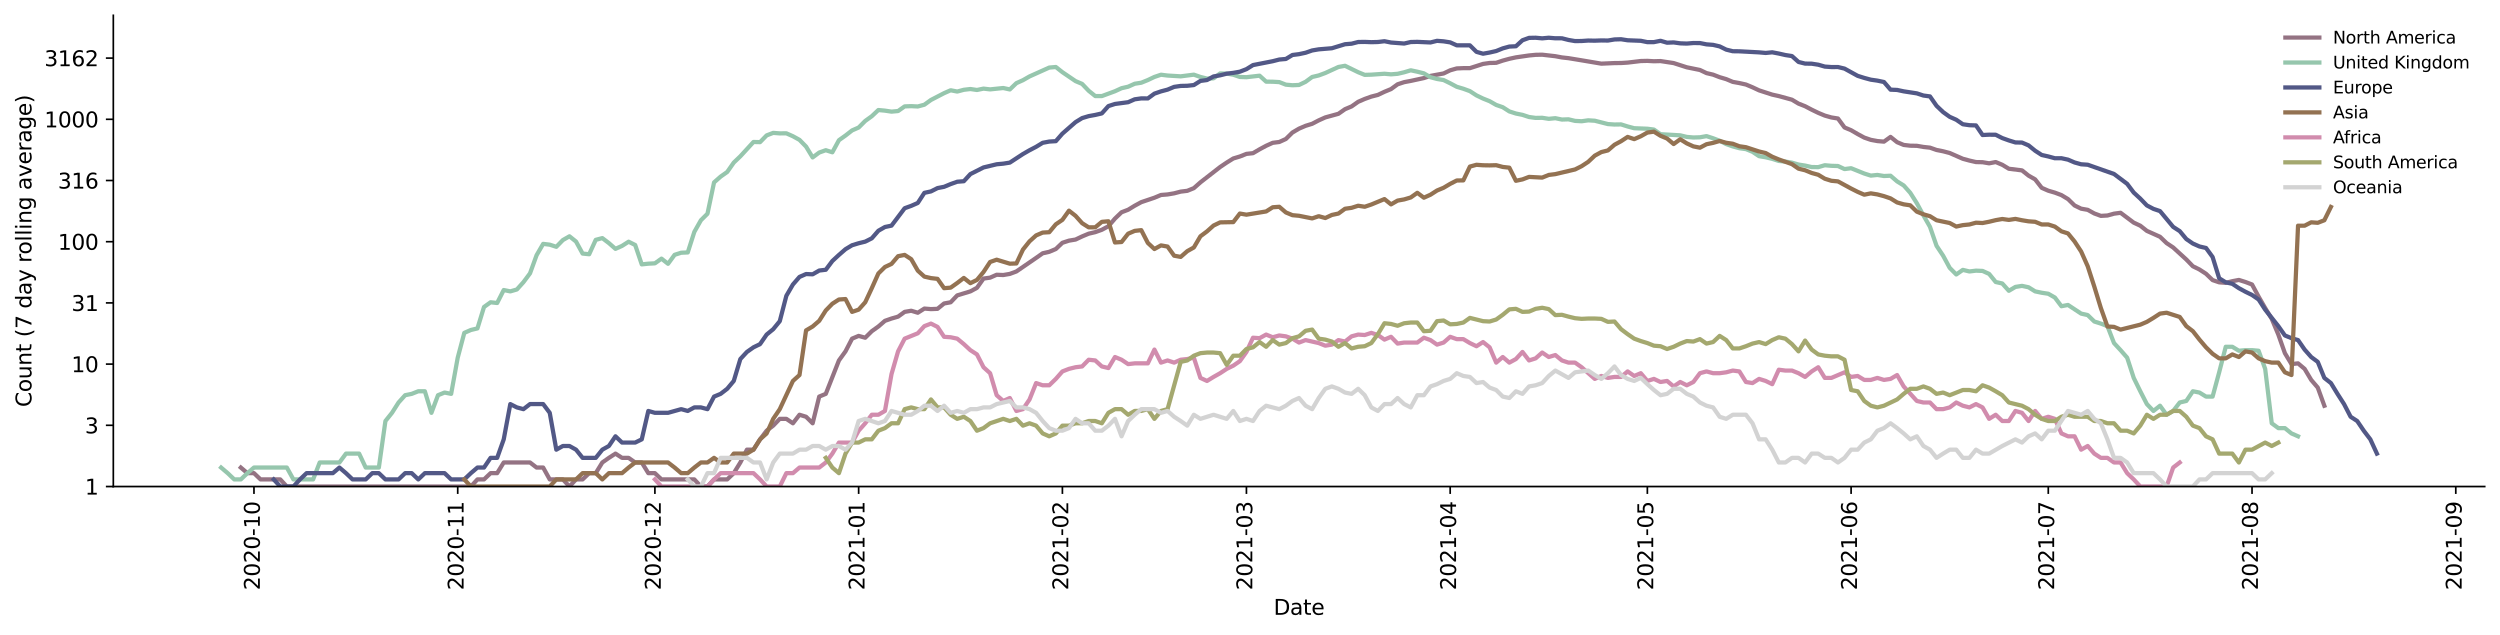 <?xml version="1.0" encoding="utf-8" standalone="no"?>
<!DOCTYPE svg PUBLIC "-//W3C//DTD SVG 1.1//EN"
  "http://www.w3.org/Graphics/SVG/1.1/DTD/svg11.dtd">
<svg height="298.621pt" version="1.1" viewBox="0 0 1176.528 298.621" width="1176.528pt" xmlns="http://www.w3.org/2000/svg" xmlns:xlink="http://www.w3.org/1999/xlink">
 <defs>
  <style type="text/css">*{stroke-linecap:butt;stroke-linejoin:round;}</style>
 </defs>
 <g id="figure_1">
  <g id="patch_1">
   <path d="M 0 298.621 
L 1176.528 298.621 
L 1176.528 0 
L 0 0 
z
" style="fill:#ffffff;"/>
  </g>
  <g id="axes_1">
   <g id="patch_2">
    <path d="M 53.328 228.96 
L 1169.328 228.96 
L 1169.328 7.2 
L 53.328 7.2 
z
" style="fill:#ffffff;"/>
   </g>
   <g id="matplotlib.axis_1">
    <g id="xtick_1">
     <g id="line2d_1">
      <defs>
       <path d="M 0 0 
L 0 3.5 
" id="m34978d6e5e" style="stroke:#000000;stroke-width:0.8;"/>
      </defs>
      <g>
       <use style="stroke:#000000;stroke-width:0.8;" x="119.521" xlink:href="#m34978d6e5e" y="228.96"/>
      </g>
     </g>
     <g id="text_1">
      <!-- 2020-10 -->
      <g transform="translate(122.28 277.743)rotate(-90)scale(0.1 -0.1)">
       <defs>
        <path d="M 1228 531 
L 3431 531 
L 3431 0 
L 469 0 
L 469 531 
Q 828 903 1448 1529 
Q 2069 2156 2228 2338 
Q 2531 2678 2651 2914 
Q 2772 3150 2772 3378 
Q 2772 3750 2511 3984 
Q 2250 4219 1831 4219 
Q 1534 4219 1204 4116 
Q 875 4013 500 3803 
L 500 4441 
Q 881 4594 1212 4672 
Q 1544 4750 1819 4750 
Q 2544 4750 2975 4387 
Q 3406 4025 3406 3419 
Q 3406 3131 3298 2873 
Q 3191 2616 2906 2266 
Q 2828 2175 2409 1742 
Q 1991 1309 1228 531 
z
" id="DejaVuSans-32" transform="scale(0.016)"/>
        <path d="M 2034 4250 
Q 1547 4250 1301 3770 
Q 1056 3291 1056 2328 
Q 1056 1369 1301 889 
Q 1547 409 2034 409 
Q 2525 409 2770 889 
Q 3016 1369 3016 2328 
Q 3016 3291 2770 3770 
Q 2525 4250 2034 4250 
z
M 2034 4750 
Q 2819 4750 3233 4129 
Q 3647 3509 3647 2328 
Q 3647 1150 3233 529 
Q 2819 -91 2034 -91 
Q 1250 -91 836 529 
Q 422 1150 422 2328 
Q 422 3509 836 4129 
Q 1250 4750 2034 4750 
z
" id="DejaVuSans-30" transform="scale(0.016)"/>
        <path d="M 313 2009 
L 1997 2009 
L 1997 1497 
L 313 1497 
L 313 2009 
z
" id="DejaVuSans-2d" transform="scale(0.016)"/>
        <path d="M 794 531 
L 1825 531 
L 1825 4091 
L 703 3866 
L 703 4441 
L 1819 4666 
L 2450 4666 
L 2450 531 
L 3481 531 
L 3481 0 
L 794 0 
L 794 531 
z
" id="DejaVuSans-31" transform="scale(0.016)"/>
       </defs>
       <use xlink:href="#DejaVuSans-32"/>
       <use x="63.623" xlink:href="#DejaVuSans-30"/>
       <use x="127.246" xlink:href="#DejaVuSans-32"/>
       <use x="190.869" xlink:href="#DejaVuSans-30"/>
       <use x="254.492" xlink:href="#DejaVuSans-2d"/>
       <use x="290.576" xlink:href="#DejaVuSans-31"/>
       <use x="354.199" xlink:href="#DejaVuSans-30"/>
      </g>
     </g>
    </g>
    <g id="xtick_2">
     <g id="line2d_2">
      <g>
       <use style="stroke:#000000;stroke-width:0.8;" x="215.408" xlink:href="#m34978d6e5e" y="228.96"/>
      </g>
     </g>
     <g id="text_2">
      <!-- 2020-11 -->
      <g transform="translate(218.167 277.743)rotate(-90)scale(0.1 -0.1)">
       <use xlink:href="#DejaVuSans-32"/>
       <use x="63.623" xlink:href="#DejaVuSans-30"/>
       <use x="127.246" xlink:href="#DejaVuSans-32"/>
       <use x="190.869" xlink:href="#DejaVuSans-30"/>
       <use x="254.492" xlink:href="#DejaVuSans-2d"/>
       <use x="290.576" xlink:href="#DejaVuSans-31"/>
       <use x="354.199" xlink:href="#DejaVuSans-31"/>
      </g>
     </g>
    </g>
    <g id="xtick_3">
     <g id="line2d_3">
      <g>
       <use style="stroke:#000000;stroke-width:0.8;" x="308.202" xlink:href="#m34978d6e5e" y="228.96"/>
      </g>
     </g>
     <g id="text_3">
      <!-- 2020-12 -->
      <g transform="translate(310.961 277.743)rotate(-90)scale(0.1 -0.1)">
       <use xlink:href="#DejaVuSans-32"/>
       <use x="63.623" xlink:href="#DejaVuSans-30"/>
       <use x="127.246" xlink:href="#DejaVuSans-32"/>
       <use x="190.869" xlink:href="#DejaVuSans-30"/>
       <use x="254.492" xlink:href="#DejaVuSans-2d"/>
       <use x="290.576" xlink:href="#DejaVuSans-31"/>
       <use x="354.199" xlink:href="#DejaVuSans-32"/>
      </g>
     </g>
    </g>
    <g id="xtick_4">
     <g id="line2d_4">
      <g>
       <use style="stroke:#000000;stroke-width:0.8;" x="404.089" xlink:href="#m34978d6e5e" y="228.96"/>
      </g>
     </g>
     <g id="text_4">
      <!-- 2021-01 -->
      <g transform="translate(406.848 277.743)rotate(-90)scale(0.1 -0.1)">
       <use xlink:href="#DejaVuSans-32"/>
       <use x="63.623" xlink:href="#DejaVuSans-30"/>
       <use x="127.246" xlink:href="#DejaVuSans-32"/>
       <use x="190.869" xlink:href="#DejaVuSans-31"/>
       <use x="254.492" xlink:href="#DejaVuSans-2d"/>
       <use x="290.576" xlink:href="#DejaVuSans-30"/>
       <use x="354.199" xlink:href="#DejaVuSans-31"/>
      </g>
     </g>
    </g>
    <g id="xtick_5">
     <g id="line2d_5">
      <g>
       <use style="stroke:#000000;stroke-width:0.8;" x="499.976" xlink:href="#m34978d6e5e" y="228.96"/>
      </g>
     </g>
     <g id="text_5">
      <!-- 2021-02 -->
      <g transform="translate(502.735 277.743)rotate(-90)scale(0.1 -0.1)">
       <use xlink:href="#DejaVuSans-32"/>
       <use x="63.623" xlink:href="#DejaVuSans-30"/>
       <use x="127.246" xlink:href="#DejaVuSans-32"/>
       <use x="190.869" xlink:href="#DejaVuSans-31"/>
       <use x="254.492" xlink:href="#DejaVuSans-2d"/>
       <use x="290.576" xlink:href="#DejaVuSans-30"/>
       <use x="354.199" xlink:href="#DejaVuSans-32"/>
      </g>
     </g>
    </g>
    <g id="xtick_6">
     <g id="line2d_6">
      <g>
       <use style="stroke:#000000;stroke-width:0.8;" x="586.583" xlink:href="#m34978d6e5e" y="228.96"/>
      </g>
     </g>
     <g id="text_6">
      <!-- 2021-03 -->
      <g transform="translate(589.342 277.743)rotate(-90)scale(0.1 -0.1)">
       <defs>
        <path d="M 2597 2516 
Q 3050 2419 3304 2112 
Q 3559 1806 3559 1356 
Q 3559 666 3084 287 
Q 2609 -91 1734 -91 
Q 1441 -91 1130 -33 
Q 819 25 488 141 
L 488 750 
Q 750 597 1062 519 
Q 1375 441 1716 441 
Q 2309 441 2620 675 
Q 2931 909 2931 1356 
Q 2931 1769 2642 2001 
Q 2353 2234 1838 2234 
L 1294 2234 
L 1294 2753 
L 1863 2753 
Q 2328 2753 2575 2939 
Q 2822 3125 2822 3475 
Q 2822 3834 2567 4026 
Q 2313 4219 1838 4219 
Q 1578 4219 1281 4162 
Q 984 4106 628 3988 
L 628 4550 
Q 988 4650 1302 4700 
Q 1616 4750 1894 4750 
Q 2613 4750 3031 4423 
Q 3450 4097 3450 3541 
Q 3450 3153 3228 2886 
Q 3006 2619 2597 2516 
z
" id="DejaVuSans-33" transform="scale(0.016)"/>
       </defs>
       <use xlink:href="#DejaVuSans-32"/>
       <use x="63.623" xlink:href="#DejaVuSans-30"/>
       <use x="127.246" xlink:href="#DejaVuSans-32"/>
       <use x="190.869" xlink:href="#DejaVuSans-31"/>
       <use x="254.492" xlink:href="#DejaVuSans-2d"/>
       <use x="290.576" xlink:href="#DejaVuSans-30"/>
       <use x="354.199" xlink:href="#DejaVuSans-33"/>
      </g>
     </g>
    </g>
    <g id="xtick_7">
     <g id="line2d_7">
      <g>
       <use style="stroke:#000000;stroke-width:0.8;" x="682.47" xlink:href="#m34978d6e5e" y="228.96"/>
      </g>
     </g>
     <g id="text_7">
      <!-- 2021-04 -->
      <g transform="translate(685.229 277.743)rotate(-90)scale(0.1 -0.1)">
       <defs>
        <path d="M 2419 4116 
L 825 1625 
L 2419 1625 
L 2419 4116 
z
M 2253 4666 
L 3047 4666 
L 3047 1625 
L 3713 1625 
L 3713 1100 
L 3047 1100 
L 3047 0 
L 2419 0 
L 2419 1100 
L 313 1100 
L 313 1709 
L 2253 4666 
z
" id="DejaVuSans-34" transform="scale(0.016)"/>
       </defs>
       <use xlink:href="#DejaVuSans-32"/>
       <use x="63.623" xlink:href="#DejaVuSans-30"/>
       <use x="127.246" xlink:href="#DejaVuSans-32"/>
       <use x="190.869" xlink:href="#DejaVuSans-31"/>
       <use x="254.492" xlink:href="#DejaVuSans-2d"/>
       <use x="290.576" xlink:href="#DejaVuSans-30"/>
       <use x="354.199" xlink:href="#DejaVuSans-34"/>
      </g>
     </g>
    </g>
    <g id="xtick_8">
     <g id="line2d_8">
      <g>
       <use style="stroke:#000000;stroke-width:0.8;" x="775.264" xlink:href="#m34978d6e5e" y="228.96"/>
      </g>
     </g>
     <g id="text_8">
      <!-- 2021-05 -->
      <g transform="translate(778.023 277.743)rotate(-90)scale(0.1 -0.1)">
       <defs>
        <path d="M 691 4666 
L 3169 4666 
L 3169 4134 
L 1269 4134 
L 1269 2991 
Q 1406 3038 1543 3061 
Q 1681 3084 1819 3084 
Q 2600 3084 3056 2656 
Q 3513 2228 3513 1497 
Q 3513 744 3044 326 
Q 2575 -91 1722 -91 
Q 1428 -91 1123 -41 
Q 819 9 494 109 
L 494 744 
Q 775 591 1075 516 
Q 1375 441 1709 441 
Q 2250 441 2565 725 
Q 2881 1009 2881 1497 
Q 2881 1984 2565 2268 
Q 2250 2553 1709 2553 
Q 1456 2553 1204 2497 
Q 953 2441 691 2322 
L 691 4666 
z
" id="DejaVuSans-35" transform="scale(0.016)"/>
       </defs>
       <use xlink:href="#DejaVuSans-32"/>
       <use x="63.623" xlink:href="#DejaVuSans-30"/>
       <use x="127.246" xlink:href="#DejaVuSans-32"/>
       <use x="190.869" xlink:href="#DejaVuSans-31"/>
       <use x="254.492" xlink:href="#DejaVuSans-2d"/>
       <use x="290.576" xlink:href="#DejaVuSans-30"/>
       <use x="354.199" xlink:href="#DejaVuSans-35"/>
      </g>
     </g>
    </g>
    <g id="xtick_9">
     <g id="line2d_9">
      <g>
       <use style="stroke:#000000;stroke-width:0.8;" x="871.151" xlink:href="#m34978d6e5e" y="228.96"/>
      </g>
     </g>
     <g id="text_9">
      <!-- 2021-06 -->
      <g transform="translate(873.91 277.743)rotate(-90)scale(0.1 -0.1)">
       <defs>
        <path d="M 2113 2584 
Q 1688 2584 1439 2293 
Q 1191 2003 1191 1497 
Q 1191 994 1439 701 
Q 1688 409 2113 409 
Q 2538 409 2786 701 
Q 3034 994 3034 1497 
Q 3034 2003 2786 2293 
Q 2538 2584 2113 2584 
z
M 3366 4563 
L 3366 3988 
Q 3128 4100 2886 4159 
Q 2644 4219 2406 4219 
Q 1781 4219 1451 3797 
Q 1122 3375 1075 2522 
Q 1259 2794 1537 2939 
Q 1816 3084 2150 3084 
Q 2853 3084 3261 2657 
Q 3669 2231 3669 1497 
Q 3669 778 3244 343 
Q 2819 -91 2113 -91 
Q 1303 -91 875 529 
Q 447 1150 447 2328 
Q 447 3434 972 4092 
Q 1497 4750 2381 4750 
Q 2619 4750 2861 4703 
Q 3103 4656 3366 4563 
z
" id="DejaVuSans-36" transform="scale(0.016)"/>
       </defs>
       <use xlink:href="#DejaVuSans-32"/>
       <use x="63.623" xlink:href="#DejaVuSans-30"/>
       <use x="127.246" xlink:href="#DejaVuSans-32"/>
       <use x="190.869" xlink:href="#DejaVuSans-31"/>
       <use x="254.492" xlink:href="#DejaVuSans-2d"/>
       <use x="290.576" xlink:href="#DejaVuSans-30"/>
       <use x="354.199" xlink:href="#DejaVuSans-36"/>
      </g>
     </g>
    </g>
    <g id="xtick_10">
     <g id="line2d_10">
      <g>
       <use style="stroke:#000000;stroke-width:0.8;" x="963.945" xlink:href="#m34978d6e5e" y="228.96"/>
      </g>
     </g>
     <g id="text_10">
      <!-- 2021-07 -->
      <g transform="translate(966.704 277.743)rotate(-90)scale(0.1 -0.1)">
       <defs>
        <path d="M 525 4666 
L 3525 4666 
L 3525 4397 
L 1831 0 
L 1172 0 
L 2766 4134 
L 525 4134 
L 525 4666 
z
" id="DejaVuSans-37" transform="scale(0.016)"/>
       </defs>
       <use xlink:href="#DejaVuSans-32"/>
       <use x="63.623" xlink:href="#DejaVuSans-30"/>
       <use x="127.246" xlink:href="#DejaVuSans-32"/>
       <use x="190.869" xlink:href="#DejaVuSans-31"/>
       <use x="254.492" xlink:href="#DejaVuSans-2d"/>
       <use x="290.576" xlink:href="#DejaVuSans-30"/>
       <use x="354.199" xlink:href="#DejaVuSans-37"/>
      </g>
     </g>
    </g>
    <g id="xtick_11">
     <g id="line2d_11">
      <g>
       <use style="stroke:#000000;stroke-width:0.8;" x="1059.831" xlink:href="#m34978d6e5e" y="228.96"/>
      </g>
     </g>
     <g id="text_11">
      <!-- 2021-08 -->
      <g transform="translate(1062.591 277.743)rotate(-90)scale(0.1 -0.1)">
       <defs>
        <path d="M 2034 2216 
Q 1584 2216 1326 1975 
Q 1069 1734 1069 1313 
Q 1069 891 1326 650 
Q 1584 409 2034 409 
Q 2484 409 2743 651 
Q 3003 894 3003 1313 
Q 3003 1734 2745 1975 
Q 2488 2216 2034 2216 
z
M 1403 2484 
Q 997 2584 770 2862 
Q 544 3141 544 3541 
Q 544 4100 942 4425 
Q 1341 4750 2034 4750 
Q 2731 4750 3128 4425 
Q 3525 4100 3525 3541 
Q 3525 3141 3298 2862 
Q 3072 2584 2669 2484 
Q 3125 2378 3379 2068 
Q 3634 1759 3634 1313 
Q 3634 634 3220 271 
Q 2806 -91 2034 -91 
Q 1263 -91 848 271 
Q 434 634 434 1313 
Q 434 1759 690 2068 
Q 947 2378 1403 2484 
z
M 1172 3481 
Q 1172 3119 1398 2916 
Q 1625 2713 2034 2713 
Q 2441 2713 2670 2916 
Q 2900 3119 2900 3481 
Q 2900 3844 2670 4047 
Q 2441 4250 2034 4250 
Q 1625 4250 1398 4047 
Q 1172 3844 1172 3481 
z
" id="DejaVuSans-38" transform="scale(0.016)"/>
       </defs>
       <use xlink:href="#DejaVuSans-32"/>
       <use x="63.623" xlink:href="#DejaVuSans-30"/>
       <use x="127.246" xlink:href="#DejaVuSans-32"/>
       <use x="190.869" xlink:href="#DejaVuSans-31"/>
       <use x="254.492" xlink:href="#DejaVuSans-2d"/>
       <use x="290.576" xlink:href="#DejaVuSans-30"/>
       <use x="354.199" xlink:href="#DejaVuSans-38"/>
      </g>
     </g>
    </g>
    <g id="xtick_12">
     <g id="line2d_12">
      <g>
       <use style="stroke:#000000;stroke-width:0.8;" x="1155.718" xlink:href="#m34978d6e5e" y="228.96"/>
      </g>
     </g>
     <g id="text_12">
      <!-- 2021-09 -->
      <g transform="translate(1158.478 277.743)rotate(-90)scale(0.1 -0.1)">
       <defs>
        <path d="M 703 97 
L 703 672 
Q 941 559 1184 500 
Q 1428 441 1663 441 
Q 2288 441 2617 861 
Q 2947 1281 2994 2138 
Q 2813 1869 2534 1725 
Q 2256 1581 1919 1581 
Q 1219 1581 811 2004 
Q 403 2428 403 3163 
Q 403 3881 828 4315 
Q 1253 4750 1959 4750 
Q 2769 4750 3195 4129 
Q 3622 3509 3622 2328 
Q 3622 1225 3098 567 
Q 2575 -91 1691 -91 
Q 1453 -91 1209 -44 
Q 966 3 703 97 
z
M 1959 2075 
Q 2384 2075 2632 2365 
Q 2881 2656 2881 3163 
Q 2881 3666 2632 3958 
Q 2384 4250 1959 4250 
Q 1534 4250 1286 3958 
Q 1038 3666 1038 3163 
Q 1038 2656 1286 2365 
Q 1534 2075 1959 2075 
z
" id="DejaVuSans-39" transform="scale(0.016)"/>
       </defs>
       <use xlink:href="#DejaVuSans-32"/>
       <use x="63.623" xlink:href="#DejaVuSans-30"/>
       <use x="127.246" xlink:href="#DejaVuSans-32"/>
       <use x="190.869" xlink:href="#DejaVuSans-31"/>
       <use x="254.492" xlink:href="#DejaVuSans-2d"/>
       <use x="290.576" xlink:href="#DejaVuSans-30"/>
       <use x="354.199" xlink:href="#DejaVuSans-39"/>
      </g>
     </g>
    </g>
    <g id="text_13">
     <!-- Date -->
     <g transform="translate(599.377 289.341)scale(0.1 -0.1)">
      <defs>
       <path d="M 1259 4147 
L 1259 519 
L 2022 519 
Q 2988 519 3436 956 
Q 3884 1394 3884 2338 
Q 3884 3275 3436 3711 
Q 2988 4147 2022 4147 
L 1259 4147 
z
M 628 4666 
L 1925 4666 
Q 3281 4666 3915 4102 
Q 4550 3538 4550 2338 
Q 4550 1131 3912 565 
Q 3275 0 1925 0 
L 628 0 
L 628 4666 
z
" id="DejaVuSans-44" transform="scale(0.016)"/>
       <path d="M 2194 1759 
Q 1497 1759 1228 1600 
Q 959 1441 959 1056 
Q 959 750 1161 570 
Q 1363 391 1709 391 
Q 2188 391 2477 730 
Q 2766 1069 2766 1631 
L 2766 1759 
L 2194 1759 
z
M 3341 1997 
L 3341 0 
L 2766 0 
L 2766 531 
Q 2569 213 2275 61 
Q 1981 -91 1556 -91 
Q 1019 -91 701 211 
Q 384 513 384 1019 
Q 384 1609 779 1909 
Q 1175 2209 1959 2209 
L 2766 2209 
L 2766 2266 
Q 2766 2663 2505 2880 
Q 2244 3097 1772 3097 
Q 1472 3097 1187 3025 
Q 903 2953 641 2809 
L 641 3341 
Q 956 3463 1253 3523 
Q 1550 3584 1831 3584 
Q 2591 3584 2966 3190 
Q 3341 2797 3341 1997 
z
" id="DejaVuSans-61" transform="scale(0.016)"/>
       <path d="M 1172 4494 
L 1172 3500 
L 2356 3500 
L 2356 3053 
L 1172 3053 
L 1172 1153 
Q 1172 725 1289 603 
Q 1406 481 1766 481 
L 2356 481 
L 2356 0 
L 1766 0 
Q 1100 0 847 248 
Q 594 497 594 1153 
L 594 3053 
L 172 3053 
L 172 3500 
L 594 3500 
L 594 4494 
L 1172 4494 
z
" id="DejaVuSans-74" transform="scale(0.016)"/>
       <path d="M 3597 1894 
L 3597 1613 
L 953 1613 
Q 991 1019 1311 708 
Q 1631 397 2203 397 
Q 2534 397 2845 478 
Q 3156 559 3463 722 
L 3463 178 
Q 3153 47 2828 -22 
Q 2503 -91 2169 -91 
Q 1331 -91 842 396 
Q 353 884 353 1716 
Q 353 2575 817 3079 
Q 1281 3584 2069 3584 
Q 2775 3584 3186 3129 
Q 3597 2675 3597 1894 
z
M 3022 2063 
Q 3016 2534 2758 2815 
Q 2500 3097 2075 3097 
Q 1594 3097 1305 2825 
Q 1016 2553 972 2059 
L 3022 2063 
z
" id="DejaVuSans-65" transform="scale(0.016)"/>
      </defs>
      <use xlink:href="#DejaVuSans-44"/>
      <use x="77.002" xlink:href="#DejaVuSans-61"/>
      <use x="138.281" xlink:href="#DejaVuSans-74"/>
      <use x="177.49" xlink:href="#DejaVuSans-65"/>
     </g>
    </g>
   </g>
   <g id="matplotlib.axis_2">
    <g id="ytick_1">
     <g id="line2d_13">
      <defs>
       <path d="M 0 0 
L -3.5 0 
" id="mde91367f16" style="stroke:#000000;stroke-width:0.8;"/>
      </defs>
      <g>
       <use style="stroke:#000000;stroke-width:0.8;" x="53.328" xlink:href="#mde91367f16" y="228.96"/>
      </g>
     </g>
     <g id="text_14">
      <!-- 1 -->
      <g transform="translate(39.966 232.759)scale(0.1 -0.1)">
       <use xlink:href="#DejaVuSans-31"/>
      </g>
     </g>
    </g>
    <g id="ytick_2">
     <g id="line2d_14">
      <g>
       <use style="stroke:#000000;stroke-width:0.8;" x="53.328" xlink:href="#mde91367f16" y="200.157"/>
      </g>
     </g>
     <g id="text_15">
      <!-- 3 -->
      <g transform="translate(39.966 203.957)scale(0.1 -0.1)">
       <use xlink:href="#DejaVuSans-33"/>
      </g>
     </g>
    </g>
    <g id="ytick_3">
     <g id="line2d_15">
      <g>
       <use style="stroke:#000000;stroke-width:0.8;" x="53.328" xlink:href="#mde91367f16" y="171.355"/>
      </g>
     </g>
     <g id="text_16">
      <!-- 10 -->
      <g transform="translate(33.603 175.154)scale(0.1 -0.1)">
       <use xlink:href="#DejaVuSans-31"/>
       <use x="63.623" xlink:href="#DejaVuSans-30"/>
      </g>
     </g>
    </g>
    <g id="ytick_4">
     <g id="line2d_16">
      <g>
       <use style="stroke:#000000;stroke-width:0.8;" x="53.328" xlink:href="#mde91367f16" y="142.552"/>
      </g>
     </g>
     <g id="text_17">
      <!-- 31 -->
      <g transform="translate(33.603 146.352)scale(0.1 -0.1)">
       <use xlink:href="#DejaVuSans-33"/>
       <use x="63.623" xlink:href="#DejaVuSans-31"/>
      </g>
     </g>
    </g>
    <g id="ytick_5">
     <g id="line2d_17">
      <g>
       <use style="stroke:#000000;stroke-width:0.8;" x="53.328" xlink:href="#mde91367f16" y="113.75"/>
      </g>
     </g>
     <g id="text_18">
      <!-- 100 -->
      <g transform="translate(27.241 117.549)scale(0.1 -0.1)">
       <use xlink:href="#DejaVuSans-31"/>
       <use x="63.623" xlink:href="#DejaVuSans-30"/>
       <use x="127.246" xlink:href="#DejaVuSans-30"/>
      </g>
     </g>
    </g>
    <g id="ytick_6">
     <g id="line2d_18">
      <g>
       <use style="stroke:#000000;stroke-width:0.8;" x="53.328" xlink:href="#mde91367f16" y="84.947"/>
      </g>
     </g>
     <g id="text_19">
      <!-- 316 -->
      <g transform="translate(27.241 88.747)scale(0.1 -0.1)">
       <use xlink:href="#DejaVuSans-33"/>
       <use x="63.623" xlink:href="#DejaVuSans-31"/>
       <use x="127.246" xlink:href="#DejaVuSans-36"/>
      </g>
     </g>
    </g>
    <g id="ytick_7">
     <g id="line2d_19">
      <g>
       <use style="stroke:#000000;stroke-width:0.8;" x="53.328" xlink:href="#mde91367f16" y="56.145"/>
      </g>
     </g>
     <g id="text_20">
      <!-- 1000 -->
      <g transform="translate(20.878 59.944)scale(0.1 -0.1)">
       <use xlink:href="#DejaVuSans-31"/>
       <use x="63.623" xlink:href="#DejaVuSans-30"/>
       <use x="127.246" xlink:href="#DejaVuSans-30"/>
       <use x="190.869" xlink:href="#DejaVuSans-30"/>
      </g>
     </g>
    </g>
    <g id="ytick_8">
     <g id="line2d_20">
      <g>
       <use style="stroke:#000000;stroke-width:0.8;" x="53.328" xlink:href="#mde91367f16" y="27.342"/>
      </g>
     </g>
     <g id="text_21">
      <!-- 3162 -->
      <g transform="translate(20.878 31.141)scale(0.1 -0.1)">
       <use xlink:href="#DejaVuSans-33"/>
       <use x="63.623" xlink:href="#DejaVuSans-31"/>
       <use x="127.246" xlink:href="#DejaVuSans-36"/>
       <use x="190.869" xlink:href="#DejaVuSans-32"/>
      </g>
     </g>
    </g>
    <g id="text_22">
     <!-- Count (7 day rolling average) -->
     <g transform="translate(14.798 191.548)rotate(-90)scale(0.1 -0.1)">
      <defs>
       <path d="M 4122 4306 
L 4122 3641 
Q 3803 3938 3442 4084 
Q 3081 4231 2675 4231 
Q 1875 4231 1450 3742 
Q 1025 3253 1025 2328 
Q 1025 1406 1450 917 
Q 1875 428 2675 428 
Q 3081 428 3442 575 
Q 3803 722 4122 1019 
L 4122 359 
Q 3791 134 3420 21 
Q 3050 -91 2638 -91 
Q 1578 -91 968 557 
Q 359 1206 359 2328 
Q 359 3453 968 4101 
Q 1578 4750 2638 4750 
Q 3056 4750 3426 4639 
Q 3797 4528 4122 4306 
z
" id="DejaVuSans-43" transform="scale(0.016)"/>
       <path d="M 1959 3097 
Q 1497 3097 1228 2736 
Q 959 2375 959 1747 
Q 959 1119 1226 758 
Q 1494 397 1959 397 
Q 2419 397 2687 759 
Q 2956 1122 2956 1747 
Q 2956 2369 2687 2733 
Q 2419 3097 1959 3097 
z
M 1959 3584 
Q 2709 3584 3137 3096 
Q 3566 2609 3566 1747 
Q 3566 888 3137 398 
Q 2709 -91 1959 -91 
Q 1206 -91 779 398 
Q 353 888 353 1747 
Q 353 2609 779 3096 
Q 1206 3584 1959 3584 
z
" id="DejaVuSans-6f" transform="scale(0.016)"/>
       <path d="M 544 1381 
L 544 3500 
L 1119 3500 
L 1119 1403 
Q 1119 906 1312 657 
Q 1506 409 1894 409 
Q 2359 409 2629 706 
Q 2900 1003 2900 1516 
L 2900 3500 
L 3475 3500 
L 3475 0 
L 2900 0 
L 2900 538 
Q 2691 219 2414 64 
Q 2138 -91 1772 -91 
Q 1169 -91 856 284 
Q 544 659 544 1381 
z
M 1991 3584 
L 1991 3584 
z
" id="DejaVuSans-75" transform="scale(0.016)"/>
       <path d="M 3513 2113 
L 3513 0 
L 2938 0 
L 2938 2094 
Q 2938 2591 2744 2837 
Q 2550 3084 2163 3084 
Q 1697 3084 1428 2787 
Q 1159 2491 1159 1978 
L 1159 0 
L 581 0 
L 581 3500 
L 1159 3500 
L 1159 2956 
Q 1366 3272 1645 3428 
Q 1925 3584 2291 3584 
Q 2894 3584 3203 3211 
Q 3513 2838 3513 2113 
z
" id="DejaVuSans-6e" transform="scale(0.016)"/>
       <path id="DejaVuSans-20" transform="scale(0.016)"/>
       <path d="M 1984 4856 
Q 1566 4138 1362 3434 
Q 1159 2731 1159 2009 
Q 1159 1288 1364 580 
Q 1569 -128 1984 -844 
L 1484 -844 
Q 1016 -109 783 600 
Q 550 1309 550 2009 
Q 550 2706 781 3412 
Q 1013 4119 1484 4856 
L 1984 4856 
z
" id="DejaVuSans-28" transform="scale(0.016)"/>
       <path d="M 2906 2969 
L 2906 4863 
L 3481 4863 
L 3481 0 
L 2906 0 
L 2906 525 
Q 2725 213 2448 61 
Q 2172 -91 1784 -91 
Q 1150 -91 751 415 
Q 353 922 353 1747 
Q 353 2572 751 3078 
Q 1150 3584 1784 3584 
Q 2172 3584 2448 3432 
Q 2725 3281 2906 2969 
z
M 947 1747 
Q 947 1113 1208 752 
Q 1469 391 1925 391 
Q 2381 391 2643 752 
Q 2906 1113 2906 1747 
Q 2906 2381 2643 2742 
Q 2381 3103 1925 3103 
Q 1469 3103 1208 2742 
Q 947 2381 947 1747 
z
" id="DejaVuSans-64" transform="scale(0.016)"/>
       <path d="M 2059 -325 
Q 1816 -950 1584 -1140 
Q 1353 -1331 966 -1331 
L 506 -1331 
L 506 -850 
L 844 -850 
Q 1081 -850 1212 -737 
Q 1344 -625 1503 -206 
L 1606 56 
L 191 3500 
L 800 3500 
L 1894 763 
L 2988 3500 
L 3597 3500 
L 2059 -325 
z
" id="DejaVuSans-79" transform="scale(0.016)"/>
       <path d="M 2631 2963 
Q 2534 3019 2420 3045 
Q 2306 3072 2169 3072 
Q 1681 3072 1420 2755 
Q 1159 2438 1159 1844 
L 1159 0 
L 581 0 
L 581 3500 
L 1159 3500 
L 1159 2956 
Q 1341 3275 1631 3429 
Q 1922 3584 2338 3584 
Q 2397 3584 2469 3576 
Q 2541 3569 2628 3553 
L 2631 2963 
z
" id="DejaVuSans-72" transform="scale(0.016)"/>
       <path d="M 603 4863 
L 1178 4863 
L 1178 0 
L 603 0 
L 603 4863 
z
" id="DejaVuSans-6c" transform="scale(0.016)"/>
       <path d="M 603 3500 
L 1178 3500 
L 1178 0 
L 603 0 
L 603 3500 
z
M 603 4863 
L 1178 4863 
L 1178 4134 
L 603 4134 
L 603 4863 
z
" id="DejaVuSans-69" transform="scale(0.016)"/>
       <path d="M 2906 1791 
Q 2906 2416 2648 2759 
Q 2391 3103 1925 3103 
Q 1463 3103 1205 2759 
Q 947 2416 947 1791 
Q 947 1169 1205 825 
Q 1463 481 1925 481 
Q 2391 481 2648 825 
Q 2906 1169 2906 1791 
z
M 3481 434 
Q 3481 -459 3084 -895 
Q 2688 -1331 1869 -1331 
Q 1566 -1331 1297 -1286 
Q 1028 -1241 775 -1147 
L 775 -588 
Q 1028 -725 1275 -790 
Q 1522 -856 1778 -856 
Q 2344 -856 2625 -561 
Q 2906 -266 2906 331 
L 2906 616 
Q 2728 306 2450 153 
Q 2172 0 1784 0 
Q 1141 0 747 490 
Q 353 981 353 1791 
Q 353 2603 747 3093 
Q 1141 3584 1784 3584 
Q 2172 3584 2450 3431 
Q 2728 3278 2906 2969 
L 2906 3500 
L 3481 3500 
L 3481 434 
z
" id="DejaVuSans-67" transform="scale(0.016)"/>
       <path d="M 191 3500 
L 800 3500 
L 1894 563 
L 2988 3500 
L 3597 3500 
L 2284 0 
L 1503 0 
L 191 3500 
z
" id="DejaVuSans-76" transform="scale(0.016)"/>
       <path d="M 513 4856 
L 1013 4856 
Q 1481 4119 1714 3412 
Q 1947 2706 1947 2009 
Q 1947 1309 1714 600 
Q 1481 -109 1013 -844 
L 513 -844 
Q 928 -128 1133 580 
Q 1338 1288 1338 2009 
Q 1338 2731 1133 3434 
Q 928 4138 513 4856 
z
" id="DejaVuSans-29" transform="scale(0.016)"/>
      </defs>
      <use xlink:href="#DejaVuSans-43"/>
      <use x="69.824" xlink:href="#DejaVuSans-6f"/>
      <use x="131.006" xlink:href="#DejaVuSans-75"/>
      <use x="194.385" xlink:href="#DejaVuSans-6e"/>
      <use x="257.764" xlink:href="#DejaVuSans-74"/>
      <use x="296.973" xlink:href="#DejaVuSans-20"/>
      <use x="328.76" xlink:href="#DejaVuSans-28"/>
      <use x="367.773" xlink:href="#DejaVuSans-37"/>
      <use x="431.396" xlink:href="#DejaVuSans-20"/>
      <use x="463.184" xlink:href="#DejaVuSans-64"/>
      <use x="526.66" xlink:href="#DejaVuSans-61"/>
      <use x="587.939" xlink:href="#DejaVuSans-79"/>
      <use x="647.119" xlink:href="#DejaVuSans-20"/>
      <use x="678.906" xlink:href="#DejaVuSans-72"/>
      <use x="717.77" xlink:href="#DejaVuSans-6f"/>
      <use x="778.951" xlink:href="#DejaVuSans-6c"/>
      <use x="806.734" xlink:href="#DejaVuSans-6c"/>
      <use x="834.518" xlink:href="#DejaVuSans-69"/>
      <use x="862.301" xlink:href="#DejaVuSans-6e"/>
      <use x="925.68" xlink:href="#DejaVuSans-67"/>
      <use x="989.156" xlink:href="#DejaVuSans-20"/>
      <use x="1020.943" xlink:href="#DejaVuSans-61"/>
      <use x="1082.223" xlink:href="#DejaVuSans-76"/>
      <use x="1141.402" xlink:href="#DejaVuSans-65"/>
      <use x="1202.926" xlink:href="#DejaVuSans-72"/>
      <use x="1244.039" xlink:href="#DejaVuSans-61"/>
      <use x="1305.318" xlink:href="#DejaVuSans-67"/>
      <use x="1368.795" xlink:href="#DejaVuSans-65"/>
      <use x="1430.318" xlink:href="#DejaVuSans-29"/>
     </g>
    </g>
   </g>
   <g id="line2d_21">
    <path clip-path="url(#pbf7d0d467d)" d="M 113.335 220.037 
L 116.428 222.673 
L 119.521 222.673 
L 122.614 225.619 
L 131.894 225.619 
L 134.987 228.96 
L 221.594 228.96 
L 224.687 225.619 
L 227.78 225.619 
L 230.874 222.673 
L 233.967 222.673 
L 237.06 217.652 
L 249.432 217.652 
L 252.525 220.037 
L 255.619 220.037 
L 258.712 225.619 
L 264.898 225.619 
L 267.991 228.96 
L 271.084 225.619 
L 274.177 225.619 
L 277.27 222.673 
L 280.364 222.673 
L 283.457 217.652 
L 286.55 215.476 
L 289.643 213.473 
L 292.736 215.476 
L 295.829 215.476 
L 298.922 217.652 
L 302.015 217.652 
L 305.109 222.673 
L 308.202 222.673 
L 311.295 225.619 
L 326.76 225.619 
L 329.854 228.96 
L 332.947 228.96 
L 336.04 225.619 
L 342.226 225.619 
L 345.319 222.673 
L 348.412 217.652 
L 351.506 211.619 
L 354.599 211.619 
L 357.692 206.762 
L 360.785 202.696 
L 363.878 200.312 
L 366.971 197.114 
L 370.064 197.114 
L 373.157 199.2 
L 376.251 195.188 
L 379.344 196.132 
L 382.437 199.2 
L 385.53 186.638 
L 388.623 185.355 
L 394.809 169.629 
L 397.902 165.347 
L 400.996 159.374 
L 404.089 158.08 
L 407.182 158.935 
L 410.275 155.868 
L 413.368 153.659 
L 416.461 150.988 
L 419.554 149.904 
L 422.647 149.01 
L 425.741 146.772 
L 428.834 146.243 
L 431.927 147.177 
L 435.02 145.216 
L 438.113 145.469 
L 441.206 145.342 
L 444.299 142.82 
L 447.392 142.256 
L 450.486 139.013 
L 456.672 137.124 
L 459.765 135.453 
L 462.858 131.091 
L 465.951 130.665 
L 469.044 129.298 
L 472.137 129.431 
L 475.231 128.902 
L 478.324 127.75 
L 487.603 121.38 
L 490.696 119.199 
L 493.789 118.498 
L 496.882 117.193 
L 499.976 114.255 
L 503.069 113.254 
L 506.162 112.734 
L 509.255 111.268 
L 512.348 109.975 
L 515.441 109.248 
L 518.534 108.139 
L 521.627 106.481 
L 524.721 102.855 
L 527.814 99.893 
L 530.907 98.71 
L 534 96.823 
L 537.093 95.137 
L 543.279 93.053 
L 546.372 91.759 
L 549.466 91.508 
L 552.559 90.984 
L 555.652 90.177 
L 558.745 89.804 
L 561.838 88.546 
L 564.931 85.817 
L 574.211 78.59 
L 577.304 76.506 
L 580.397 74.581 
L 583.49 73.651 
L 586.583 72.422 
L 589.676 72.082 
L 592.769 70.27 
L 595.862 68.605 
L 598.956 67.209 
L 602.049 66.818 
L 605.142 65.412 
L 608.235 62.361 
L 611.328 60.541 
L 614.421 59.213 
L 617.514 58.258 
L 620.608 56.647 
L 623.701 55.257 
L 629.887 53.55 
L 632.98 51.385 
L 636.073 50.084 
L 639.166 47.909 
L 642.259 46.565 
L 645.353 45.457 
L 648.446 44.665 
L 651.539 43.2 
L 654.632 41.923 
L 657.725 39.673 
L 660.818 38.66 
L 663.911 38.078 
L 670.098 36.738 
L 673.191 35.719 
L 679.377 34.572 
L 682.47 33.086 
L 685.563 32.203 
L 688.656 32.068 
L 691.749 32.069 
L 697.936 30.082 
L 701.029 29.638 
L 704.122 29.558 
L 707.215 28.52 
L 710.308 27.674 
L 713.401 26.995 
L 719.588 26.098 
L 722.681 25.802 
L 725.774 25.741 
L 731.96 26.451 
L 735.053 27.031 
L 738.146 27.372 
L 744.333 28.392 
L 753.612 29.958 
L 759.798 29.684 
L 762.891 29.653 
L 765.984 29.459 
L 772.171 28.721 
L 775.264 28.647 
L 778.357 28.822 
L 781.45 28.74 
L 787.636 29.685 
L 793.823 31.675 
L 800.009 32.934 
L 803.102 34.406 
L 806.195 35.131 
L 809.288 36.327 
L 812.381 37.245 
L 815.474 38.537 
L 818.568 39.093 
L 821.661 39.781 
L 824.754 41.077 
L 827.847 42.529 
L 834.033 44.534 
L 837.126 45.218 
L 843.313 46.921 
L 846.406 48.772 
L 849.499 49.991 
L 852.592 51.613 
L 855.685 53.109 
L 858.778 54.399 
L 861.871 55.277 
L 864.964 55.772 
L 868.058 59.989 
L 871.151 61.285 
L 874.244 63.086 
L 877.337 64.753 
L 880.43 65.814 
L 883.523 66.389 
L 886.616 66.659 
L 889.71 64.433 
L 892.803 66.916 
L 895.896 68.208 
L 898.989 68.564 
L 902.082 68.622 
L 905.175 69.152 
L 908.268 69.491 
L 911.361 70.58 
L 914.455 71.199 
L 917.548 72.008 
L 923.734 74.724 
L 926.827 75.564 
L 929.92 76.273 
L 933.013 76.337 
L 936.106 76.863 
L 939.2 76.257 
L 942.293 77.551 
L 945.386 79.419 
L 951.572 80.183 
L 954.665 82.655 
L 957.758 84.417 
L 960.851 88.39 
L 963.945 89.749 
L 967.038 90.656 
L 970.131 91.818 
L 973.224 93.686 
L 976.317 96.697 
L 979.41 98.205 
L 982.503 98.749 
L 985.596 100.454 
L 988.69 101.593 
L 991.783 101.417 
L 994.876 100.559 
L 997.969 100.141 
L 1004.155 104.777 
L 1007.248 106.216 
L 1010.341 108.658 
L 1016.528 111.431 
L 1019.621 114.402 
L 1022.714 116.465 
L 1028.9 122.118 
L 1031.993 125.309 
L 1035.086 126.829 
L 1038.18 128.837 
L 1041.273 131.816 
L 1044.366 132.868 
L 1047.459 133.099 
L 1050.552 132.336 
L 1053.645 131.742 
L 1056.738 132.715 
L 1059.831 133.886 
L 1062.925 139.609 
L 1066.018 144.966 
L 1069.111 150.056 
L 1072.204 157.457 
L 1075.297 166.205 
L 1078.39 171.355 
L 1081.483 171 
L 1084.576 173.597 
L 1087.67 178.791 
L 1090.763 182.409 
L 1093.856 190.938 
L 1093.856 190.938 
" style="fill:none;stroke:#947383;stroke-linecap:square;stroke-width:2;"/>
   </g>
   <g id="line2d_22">
    <path clip-path="url(#pbf7d0d467d)" d="M 104.055 220.037 
L 107.149 222.673 
L 110.242 225.619 
L 113.335 225.619 
L 116.428 222.673 
L 119.521 220.037 
L 134.987 220.037 
L 138.08 225.619 
L 147.359 225.619 
L 150.452 217.652 
L 159.732 217.652 
L 162.825 213.473 
L 169.011 213.473 
L 172.104 220.037 
L 178.29 220.037 
L 181.384 198.135 
L 184.477 194.278 
L 187.57 189.421 
L 190.663 185.989 
L 193.756 185.355 
L 196.849 184.135 
L 199.942 184.135 
L 203.035 194.278 
L 206.129 185.989 
L 209.222 184.737 
L 212.315 185.355 
L 215.408 168.329 
L 218.501 156.65 
L 221.594 155.297 
L 224.687 154.556 
L 227.78 144.473 
L 230.874 142.256 
L 233.967 142.593 
L 237.06 136.495 
L 240.153 137.124 
L 243.246 136.23 
L 246.339 132.791 
L 249.432 128.641 
L 252.525 120.104 
L 255.619 114.771 
L 258.712 115.146 
L 261.805 116.149 
L 264.898 112.976 
L 267.991 111.204 
L 271.084 113.678 
L 274.177 119.332 
L 277.27 119.647 
L 280.364 112.872 
L 283.457 112.057 
L 286.55 114.402 
L 289.643 117.111 
L 292.736 115.72 
L 295.829 113.75 
L 298.922 115.298 
L 302.015 124.417 
L 305.109 124.091 
L 308.202 123.929 
L 311.295 121.721 
L 314.388 124.145 
L 317.481 119.92 
L 320.574 118.934 
L 323.667 118.802 
L 326.76 109.129 
L 329.854 103.654 
L 332.947 100.58 
L 336.04 85.84 
L 339.133 83.113 
L 342.226 80.941 
L 345.319 76.514 
L 348.412 73.557 
L 354.599 66.818 
L 357.692 66.889 
L 360.785 63.716 
L 363.878 62.535 
L 366.971 62.772 
L 370.064 62.744 
L 373.157 64.116 
L 376.251 65.825 
L 379.344 68.984 
L 382.437 74.086 
L 385.53 71.786 
L 388.623 70.689 
L 391.716 71.666 
L 394.809 65.983 
L 397.902 63.789 
L 400.996 61.377 
L 404.089 60.018 
L 407.182 56.918 
L 410.275 54.69 
L 413.368 51.781 
L 416.461 52.068 
L 419.554 52.537 
L 422.647 52.257 
L 425.741 50.067 
L 428.834 49.958 
L 431.927 50.109 
L 435.02 49.28 
L 438.113 47.045 
L 444.299 43.843 
L 447.392 42.484 
L 450.486 43.081 
L 453.579 42.257 
L 456.672 41.893 
L 459.765 42.348 
L 462.858 41.707 
L 465.951 42.065 
L 472.137 41.422 
L 475.231 42.094 
L 478.324 39.128 
L 481.417 37.737 
L 484.51 35.966 
L 493.789 31.797 
L 496.882 31.531 
L 499.976 33.966 
L 506.162 38.172 
L 509.255 39.483 
L 512.348 42.723 
L 515.441 45.204 
L 518.534 45.218 
L 524.721 42.935 
L 527.814 41.513 
L 530.907 40.803 
L 534 39.414 
L 537.093 38.928 
L 540.186 37.677 
L 543.279 36.209 
L 546.372 35.168 
L 549.466 35.549 
L 555.652 35.926 
L 561.838 35.136 
L 564.931 36.211 
L 568.024 36.985 
L 571.117 36.874 
L 574.211 34.56 
L 577.304 34.63 
L 580.397 35.165 
L 583.49 36.216 
L 586.583 36.327 
L 592.769 35.617 
L 595.862 38.424 
L 598.956 38.461 
L 602.049 38.637 
L 605.142 39.844 
L 608.235 40.117 
L 611.328 39.984 
L 614.421 38.504 
L 617.514 36.232 
L 620.608 35.504 
L 623.701 34.359 
L 629.887 31.518 
L 632.98 30.959 
L 639.166 33.976 
L 642.259 35.231 
L 645.353 35.139 
L 651.539 34.706 
L 654.632 34.979 
L 657.725 34.734 
L 660.818 34.014 
L 663.911 33.086 
L 667.004 33.741 
L 670.098 34.518 
L 673.191 36.337 
L 676.284 37.158 
L 679.377 37.679 
L 682.47 39.191 
L 685.563 40.838 
L 688.656 41.76 
L 691.749 42.889 
L 694.843 44.894 
L 697.936 46.38 
L 701.029 47.618 
L 704.122 49.384 
L 707.215 50.457 
L 710.308 52.438 
L 713.401 53.431 
L 716.494 54.055 
L 719.588 55.068 
L 722.681 55.489 
L 725.774 55.437 
L 728.867 55.921 
L 731.96 55.625 
L 735.053 56.259 
L 738.146 56.156 
L 741.239 56.892 
L 744.333 57.062 
L 747.426 56.632 
L 750.519 56.815 
L 756.705 58.391 
L 759.798 58.599 
L 762.891 58.547 
L 765.984 59.518 
L 769.078 60.341 
L 775.264 60.583 
L 778.357 60.975 
L 781.45 63.157 
L 790.729 63.687 
L 793.823 64.433 
L 796.916 64.703 
L 800.009 64.613 
L 803.102 64.062 
L 806.195 65.063 
L 809.288 66.239 
L 812.381 67.806 
L 815.474 68.912 
L 818.568 69.742 
L 821.661 70.176 
L 824.754 71.441 
L 827.847 73.5 
L 830.94 74.013 
L 834.033 74.754 
L 837.126 75.743 
L 840.219 76.042 
L 843.313 76.546 
L 846.406 77.442 
L 849.499 77.924 
L 852.592 78.617 
L 855.685 78.652 
L 858.778 77.763 
L 861.871 78.035 
L 864.964 78.13 
L 868.058 79.564 
L 871.151 79.167 
L 877.337 81.664 
L 880.43 82.645 
L 883.523 82.327 
L 886.616 82.831 
L 889.71 82.696 
L 892.803 85.364 
L 895.896 87.274 
L 898.989 90.741 
L 902.082 95.635 
L 905.175 101.352 
L 908.268 106.75 
L 911.361 115.681 
L 914.455 120.335 
L 917.548 126.057 
L 920.641 129.165 
L 923.734 127.011 
L 926.827 127.75 
L 929.92 127.378 
L 933.013 127.501 
L 936.106 128.902 
L 939.2 132.715 
L 942.293 133.411 
L 945.386 136.853 
L 948.479 135.031 
L 951.572 134.534 
L 954.665 135.199 
L 957.758 137.124 
L 960.851 137.769 
L 963.945 138.24 
L 967.038 140.014 
L 970.131 144.11 
L 973.224 143.515 
L 979.41 147.588 
L 982.503 148.289 
L 985.596 151.307 
L 988.69 152.288 
L 991.783 153.484 
L 994.876 161.451 
L 997.969 164.791 
L 1001.062 168.329 
L 1004.155 177.847 
L 1007.248 184.135 
L 1010.341 190.168 
L 1013.435 193.4 
L 1016.528 190.938 
L 1019.621 195.188 
L 1022.714 193.4 
L 1025.807 189.421 
L 1028.9 188.696 
L 1031.993 184.135 
L 1035.086 184.737 
L 1038.18 186.638 
L 1041.273 186.638 
L 1044.366 175.211 
L 1047.459 163.194 
L 1050.552 163.194 
L 1053.645 165.068 
L 1056.738 164.791 
L 1059.831 164.791 
L 1062.925 165.068 
L 1066.018 173.597 
L 1069.111 199.2 
L 1072.204 201.475 
L 1075.297 201.475 
L 1078.39 203.979 
L 1081.483 205.332 
L 1081.483 205.332 
" style="fill:none;stroke:#96c6ad;stroke-linecap:square;stroke-width:2;"/>
   </g>
   <g id="line2d_23">
    <path clip-path="url(#pbf7d0d467d)" d="M 128.8 225.619 
L 131.894 228.96 
L 138.08 228.96 
L 141.173 225.619 
L 144.266 222.673 
L 156.639 222.673 
L 159.732 220.037 
L 162.825 222.673 
L 165.918 225.619 
L 172.104 225.619 
L 175.197 222.673 
L 178.29 222.673 
L 181.384 225.619 
L 187.57 225.619 
L 190.663 222.673 
L 193.756 222.673 
L 196.849 225.619 
L 199.942 222.673 
L 209.222 222.673 
L 212.315 225.619 
L 218.501 225.619 
L 221.594 222.673 
L 224.687 220.037 
L 227.78 220.037 
L 230.874 215.476 
L 233.967 215.476 
L 237.06 206.762 
L 240.153 190.168 
L 243.246 191.732 
L 246.339 192.552 
L 249.432 190.168 
L 255.619 190.168 
L 258.712 194.278 
L 261.805 211.619 
L 264.898 209.893 
L 267.991 209.893 
L 271.084 211.619 
L 274.177 215.476 
L 280.364 215.476 
L 283.457 211.619 
L 286.55 209.893 
L 289.643 205.332 
L 292.736 208.279 
L 298.922 208.279 
L 302.015 206.762 
L 305.109 193.4 
L 308.202 194.278 
L 314.388 194.278 
L 320.574 192.552 
L 323.667 193.4 
L 326.76 191.732 
L 329.854 191.732 
L 332.947 192.552 
L 336.04 186.638 
L 339.133 185.355 
L 342.226 182.971 
L 345.319 179.277 
L 348.412 168.971 
L 351.506 165.63 
L 354.599 163.453 
L 357.692 161.936 
L 360.785 157.457 
L 363.878 154.924 
L 366.971 151.147 
L 370.064 139.21 
L 373.157 133.886 
L 376.251 130.317 
L 379.344 128.968 
L 382.437 129.099 
L 385.53 127.316 
L 388.623 126.95 
L 391.716 122.827 
L 394.809 119.966 
L 397.902 117.275 
L 400.996 115.412 
L 404.089 114.475 
L 407.182 113.714 
L 410.275 112.158 
L 413.368 108.6 
L 416.461 106.831 
L 419.554 106.189 
L 425.741 97.995 
L 428.834 96.878 
L 431.927 95.514 
L 435.02 90.755 
L 438.113 90.08 
L 441.206 88.52 
L 444.299 87.915 
L 447.392 86.625 
L 450.486 85.526 
L 453.579 85.284 
L 456.672 81.923 
L 462.858 78.802 
L 469.044 77.309 
L 472.137 77.019 
L 475.231 76.53 
L 481.417 72.484 
L 484.51 70.702 
L 487.603 69.092 
L 490.696 67.204 
L 493.789 66.621 
L 496.882 66.432 
L 499.976 62.884 
L 506.162 57.477 
L 509.255 55.579 
L 512.348 54.65 
L 515.441 54.087 
L 518.534 53.373 
L 521.627 49.922 
L 524.721 48.927 
L 530.907 48.1 
L 534 46.739 
L 537.093 46.303 
L 540.186 46.327 
L 543.279 44.071 
L 546.372 43 
L 549.466 42.183 
L 552.559 40.888 
L 555.652 40.438 
L 558.745 40.369 
L 561.838 40.027 
L 564.931 38.089 
L 568.024 37.665 
L 571.117 35.972 
L 574.211 35.448 
L 577.304 34.668 
L 580.397 34.287 
L 583.49 33.741 
L 586.583 32.543 
L 589.676 30.629 
L 598.956 28.806 
L 602.049 28.019 
L 605.142 27.749 
L 608.235 25.878 
L 611.328 25.484 
L 614.421 24.819 
L 617.514 23.746 
L 620.608 23.219 
L 626.794 22.703 
L 632.98 20.816 
L 636.073 20.561 
L 639.166 19.769 
L 642.259 19.72 
L 645.353 19.847 
L 648.446 19.768 
L 651.539 19.4 
L 654.632 20.015 
L 660.818 20.487 
L 663.911 19.776 
L 667.004 19.7 
L 673.191 19.98 
L 676.284 19.215 
L 679.377 19.454 
L 682.47 19.941 
L 685.563 21.328 
L 691.749 21.345 
L 694.843 24.398 
L 697.936 25.277 
L 701.029 24.722 
L 704.122 24.015 
L 707.215 22.766 
L 710.308 21.913 
L 713.401 21.77 
L 716.494 18.944 
L 719.588 17.827 
L 722.681 17.764 
L 725.774 18.041 
L 728.867 17.76 
L 731.96 18.018 
L 735.053 18.022 
L 738.146 18.802 
L 741.239 19.337 
L 744.333 19.297 
L 747.426 19.084 
L 750.519 19.145 
L 753.612 19.028 
L 756.705 19.078 
L 759.798 18.567 
L 762.891 18.47 
L 765.984 18.954 
L 772.171 19.199 
L 775.264 19.832 
L 778.357 19.818 
L 781.45 19.197 
L 784.543 20.094 
L 787.636 19.964 
L 790.729 20.394 
L 793.823 20.506 
L 796.916 20.248 
L 800.009 20.265 
L 803.102 20.876 
L 806.195 21.116 
L 809.288 21.834 
L 812.381 23.355 
L 815.474 24.108 
L 818.568 24.149 
L 827.847 24.643 
L 830.94 24.921 
L 834.033 24.619 
L 837.126 25.201 
L 840.219 25.905 
L 843.313 26.381 
L 846.406 29.161 
L 849.499 29.93 
L 852.592 29.974 
L 855.685 30.448 
L 858.778 31.334 
L 861.871 31.557 
L 864.964 31.546 
L 868.058 32.288 
L 874.244 35.696 
L 877.337 36.669 
L 880.43 37.502 
L 883.523 37.945 
L 886.616 38.598 
L 889.71 42.198 
L 892.803 42.327 
L 895.896 42.99 
L 902.082 43.939 
L 905.175 44.956 
L 908.268 45.373 
L 911.361 49.805 
L 914.455 52.748 
L 917.548 54.979 
L 920.641 56.36 
L 923.734 58.473 
L 926.827 58.924 
L 929.92 59.024 
L 933.013 63.538 
L 936.106 63.385 
L 939.2 63.418 
L 942.293 64.981 
L 945.386 66.089 
L 948.479 67.038 
L 951.572 67.093 
L 954.665 68.417 
L 957.758 70.933 
L 960.851 72.934 
L 963.945 73.629 
L 967.038 74.47 
L 970.131 74.462 
L 973.224 75.133 
L 976.317 76.457 
L 979.41 77.317 
L 982.503 77.526 
L 994.876 81.873 
L 1001.062 86.517 
L 1004.155 90.627 
L 1007.248 93.478 
L 1010.341 96.679 
L 1013.435 98.302 
L 1016.528 99.344 
L 1022.714 106.777 
L 1025.807 108.775 
L 1028.9 112.495 
L 1031.993 114.623 
L 1035.086 115.992 
L 1038.18 116.705 
L 1041.273 120.947 
L 1044.366 130.948 
L 1047.459 132.868 
L 1050.552 133.568 
L 1053.645 135.623 
L 1056.738 137.307 
L 1059.831 138.818 
L 1062.925 140.95 
L 1066.018 145.724 
L 1072.204 153.484 
L 1075.297 157.871 
L 1078.39 159.154 
L 1081.483 160.047 
L 1084.576 164.518 
L 1087.67 168.014 
L 1090.763 170.305 
L 1093.856 177.847 
L 1096.949 180.278 
L 1100.042 185.355 
L 1103.135 190.168 
L 1106.228 196.132 
L 1109.321 198.135 
L 1112.415 202.696 
L 1115.508 206.762 
L 1118.601 213.473 
L 1118.601 213.473 
" style="fill:none;stroke:#525886;stroke-linecap:square;stroke-width:2;"/>
   </g>
   <g id="line2d_24">
    <path clip-path="url(#pbf7d0d467d)" d="M 218.501 225.619 
L 221.594 228.96 
L 258.712 228.96 
L 261.805 225.619 
L 271.084 225.619 
L 274.177 222.673 
L 280.364 222.673 
L 283.457 225.619 
L 286.55 222.673 
L 292.736 222.673 
L 295.829 220.037 
L 298.922 217.652 
L 314.388 217.652 
L 317.481 220.037 
L 320.574 222.673 
L 323.667 222.673 
L 326.76 220.037 
L 329.854 217.652 
L 332.947 217.652 
L 336.04 215.476 
L 339.133 217.652 
L 342.226 217.652 
L 345.319 213.473 
L 351.506 213.473 
L 354.599 211.619 
L 357.692 206.762 
L 360.785 203.979 
L 363.878 197.114 
L 366.971 192.552 
L 373.157 179.277 
L 376.251 176.495 
L 379.344 155.486 
L 382.437 153.659 
L 385.53 150.988 
L 388.623 146.112 
L 391.716 142.935 
L 394.809 140.95 
L 397.902 140.739 
L 400.996 146.772 
L 404.089 145.724 
L 407.182 142.256 
L 410.275 135.623 
L 413.368 128.706 
L 416.461 125.652 
L 419.554 124.199 
L 422.647 120.569 
L 425.741 119.966 
L 428.834 121.968 
L 431.927 127.378 
L 435.02 130.178 
L 438.113 130.877 
L 441.206 131.234 
L 444.299 135.623 
L 447.392 135.368 
L 450.486 133.177 
L 453.579 130.806 
L 456.672 133.255 
L 459.765 131.742 
L 462.858 128.002 
L 465.951 123.293 
L 469.044 122.218 
L 475.231 124.091 
L 478.324 123.983 
L 481.417 117.44 
L 484.51 113.572 
L 487.603 110.787 
L 490.696 109.458 
L 493.789 109.278 
L 496.882 105.563 
L 499.976 103.464 
L 503.069 99.144 
L 506.162 101.571 
L 509.255 105.028 
L 512.348 106.994 
L 515.441 106.967 
L 518.534 104.405 
L 521.627 104.136 
L 524.721 114.11 
L 527.814 113.893 
L 530.907 109.975 
L 534 108.658 
L 537.093 108.311 
L 540.186 114.328 
L 543.279 117.193 
L 546.372 115.489 
L 549.466 116.031 
L 552.559 120.335 
L 555.652 120.899 
L 558.745 118.197 
L 561.838 116.465 
L 564.931 111.204 
L 568.024 108.893 
L 571.117 106.136 
L 574.211 104.652 
L 580.397 104.528 
L 583.49 100.496 
L 586.583 101.028 
L 595.862 99.506 
L 598.956 97.542 
L 602.049 97.319 
L 605.142 99.975 
L 608.235 101.265 
L 611.328 101.549 
L 617.514 102.786 
L 620.608 101.747 
L 623.701 102.602 
L 626.794 101.157 
L 629.887 100.496 
L 632.98 98.244 
L 636.073 97.805 
L 639.166 96.823 
L 642.259 97.3 
L 645.353 96.249 
L 651.539 93.686 
L 654.632 96.178 
L 657.725 94.401 
L 660.818 93.847 
L 663.911 92.928 
L 667.004 90.741 
L 670.098 93.037 
L 673.191 91.64 
L 676.284 89.654 
L 679.377 88.364 
L 682.47 86.529 
L 685.563 84.943 
L 688.656 84.886 
L 691.749 78.398 
L 694.843 77.551 
L 697.936 77.78 
L 701.029 77.831 
L 704.122 77.746 
L 707.215 78.564 
L 710.308 78.908 
L 713.401 85.079 
L 716.494 84.428 
L 719.588 83.25 
L 725.774 83.579 
L 728.867 82.327 
L 731.96 81.943 
L 741.239 79.747 
L 744.333 78.199 
L 747.426 76.169 
L 750.519 73.258 
L 753.612 71.567 
L 756.705 70.791 
L 759.798 68.127 
L 762.891 66.453 
L 765.984 64.433 
L 769.078 65.475 
L 772.171 64.126 
L 775.264 62.388 
L 778.357 61.965 
L 781.45 63.901 
L 784.543 65.196 
L 787.636 67.783 
L 790.729 65.537 
L 793.823 67.478 
L 796.916 68.889 
L 800.009 69.503 
L 803.102 67.875 
L 806.195 67.237 
L 809.288 66.351 
L 812.381 67.193 
L 815.474 67.647 
L 818.568 68.829 
L 821.661 69.278 
L 827.847 71.297 
L 830.94 72.028 
L 834.033 73.759 
L 837.126 75.034 
L 843.313 77.242 
L 846.406 79.383 
L 849.499 80.127 
L 852.592 81.398 
L 855.685 82.246 
L 858.778 84.109 
L 861.871 85.079 
L 864.964 85.364 
L 871.151 88.73 
L 874.244 90.289 
L 877.337 91.625 
L 880.43 90.999 
L 883.523 91.493 
L 886.616 92.314 
L 889.71 93.367 
L 892.803 95.274 
L 895.896 96.16 
L 898.989 96.624 
L 902.082 99.607 
L 905.175 100.856 
L 908.268 101.747 
L 911.361 103.654 
L 917.548 104.952 
L 920.641 106.615 
L 923.734 105.952 
L 926.827 105.64 
L 929.92 104.802 
L 933.013 104.952 
L 936.106 104.356 
L 939.2 103.606 
L 942.293 103.064 
L 945.386 103.487 
L 948.479 103.017 
L 951.572 103.654 
L 954.665 104.16 
L 957.758 104.38 
L 960.851 105.64 
L 963.945 105.64 
L 967.038 106.642 
L 970.131 108.863 
L 973.224 109.853 
L 976.317 113.643 
L 979.41 118.368 
L 982.503 125.309 
L 985.596 134.864 
L 988.69 144.966 
L 991.783 153.659 
L 994.876 153.836 
L 997.969 155.11 
L 1007.248 152.793 
L 1010.341 151.468 
L 1013.435 149.602 
L 1016.528 147.588 
L 1019.621 147.177 
L 1025.807 149.157 
L 1028.9 153.484 
L 1031.993 155.868 
L 1035.086 159.821 
L 1038.18 163.453 
L 1041.273 166.498 
L 1044.366 168.648 
L 1047.459 168.648 
L 1050.552 166.794 
L 1053.645 168.014 
L 1056.738 165.347 
L 1059.831 165.916 
L 1062.925 168.648 
L 1066.018 169.965 
L 1069.111 170.65 
L 1072.204 170.65 
L 1075.297 175.211 
L 1078.39 176.495 
L 1081.483 106.216 
L 1084.576 106.216 
L 1087.67 104.627 
L 1090.763 104.852 
L 1093.856 103.654 
L 1096.949 97.393 
L 1096.949 97.393 
" style="fill:none;stroke:#937252;stroke-linecap:square;stroke-width:2;"/>
   </g>
   <g id="line2d_25">
    <path clip-path="url(#pbf7d0d467d)" d="M 308.202 225.619 
L 311.295 228.96 
L 332.947 228.96 
L 336.04 225.619 
L 339.133 222.673 
L 354.599 222.673 
L 357.692 225.619 
L 360.785 228.96 
L 366.971 228.96 
L 370.064 222.673 
L 373.157 222.673 
L 376.251 220.037 
L 385.53 220.037 
L 388.623 217.652 
L 391.716 213.473 
L 394.809 208.279 
L 400.996 208.279 
L 404.089 202.696 
L 407.182 199.2 
L 410.275 195.188 
L 413.368 195.188 
L 416.461 193.4 
L 419.554 176.06 
L 422.647 165.347 
L 425.741 159.374 
L 431.927 156.849 
L 435.02 153.484 
L 438.113 152.288 
L 441.206 153.836 
L 444.299 158.504 
L 447.392 158.719 
L 450.486 159.374 
L 453.579 161.936 
L 456.672 164.791 
L 459.765 166.794 
L 462.858 172.827 
L 465.951 175.632 
L 469.044 185.989 
L 472.137 188.696 
L 475.231 187.306 
L 478.324 193.4 
L 481.417 192.552 
L 484.51 187.991 
L 487.603 180.278 
L 490.696 181.321 
L 493.789 181.321 
L 496.882 178.315 
L 499.976 174.798 
L 503.069 173.597 
L 506.162 172.827 
L 509.255 172.451 
L 512.348 169.298 
L 515.441 169.629 
L 518.534 172.451 
L 521.627 173.209 
L 524.721 168.014 
L 527.814 169.298 
L 530.907 171.355 
L 534 171 
L 540.186 171 
L 543.279 164.518 
L 546.372 170.65 
L 549.466 169.629 
L 552.559 170.65 
L 555.652 169.298 
L 558.745 168.971 
L 561.838 168.329 
L 564.931 177.847 
L 568.024 179.277 
L 571.117 177.388 
L 574.211 175.632 
L 577.304 173.597 
L 580.397 172.08 
L 583.49 169.965 
L 586.583 165.63 
L 589.676 158.935 
L 592.769 159.154 
L 595.862 157.457 
L 598.956 158.719 
L 602.049 157.871 
L 605.142 158.291 
L 608.235 159.374 
L 611.328 161.211 
L 614.421 160.047 
L 620.608 161.451 
L 623.701 162.683 
L 626.794 162.183 
L 629.887 160.047 
L 632.98 160.739 
L 636.073 158.291 
L 639.166 157.457 
L 642.259 157.663 
L 645.353 156.65 
L 648.446 157.663 
L 651.539 159.821 
L 654.632 158.504 
L 657.725 161.692 
L 660.818 161.211 
L 667.004 161.211 
L 670.098 158.935 
L 673.191 160.047 
L 676.284 162.183 
L 679.377 161.211 
L 682.47 158.504 
L 685.563 159.597 
L 688.656 159.597 
L 691.749 161.451 
L 694.843 162.937 
L 697.936 160.974 
L 701.029 163.453 
L 704.122 170.65 
L 707.215 168.014 
L 710.308 170.65 
L 713.401 168.971 
L 716.494 165.63 
L 719.588 169.629 
L 722.681 168.648 
L 725.774 165.916 
L 728.867 168.014 
L 731.96 167.093 
L 735.053 169.629 
L 738.146 170.65 
L 741.239 170.65 
L 744.333 172.827 
L 750.519 178.315 
L 753.612 176.937 
L 756.705 177.847 
L 759.798 177.388 
L 762.891 177.388 
L 765.984 174.798 
L 769.078 176.937 
L 772.171 175.632 
L 775.264 179.277 
L 778.357 178.315 
L 781.45 179.773 
L 784.543 179.277 
L 787.636 181.859 
L 790.729 179.773 
L 793.823 181.321 
L 796.916 179.773 
L 800.009 175.632 
L 803.102 174.798 
L 806.195 175.632 
L 809.288 175.632 
L 812.381 175.211 
L 815.474 174.391 
L 818.568 174.798 
L 821.661 179.773 
L 824.754 180.278 
L 827.847 178.315 
L 830.94 179.277 
L 834.033 180.794 
L 837.126 173.991 
L 840.219 174.391 
L 843.313 174.391 
L 846.406 175.632 
L 849.499 177.388 
L 852.592 174.798 
L 855.685 172.827 
L 858.778 177.847 
L 861.871 177.847 
L 868.058 175.211 
L 871.151 177.388 
L 874.244 176.937 
L 877.337 178.791 
L 880.43 178.791 
L 883.523 177.847 
L 886.616 178.791 
L 889.71 178.315 
L 892.803 176.495 
L 895.896 181.859 
L 902.082 188.696 
L 905.175 189.421 
L 908.268 189.421 
L 911.361 192.552 
L 914.455 192.552 
L 917.548 191.732 
L 920.641 189.421 
L 923.734 190.938 
L 926.827 191.732 
L 929.92 190.168 
L 933.013 191.732 
L 936.106 197.114 
L 939.2 195.188 
L 942.293 198.135 
L 945.386 198.135 
L 948.479 193.4 
L 951.572 194.278 
L 954.665 198.135 
L 957.758 193.4 
L 960.851 197.114 
L 963.945 196.132 
L 967.038 197.114 
L 970.131 203.979 
L 973.224 205.332 
L 976.317 205.332 
L 979.41 211.619 
L 982.503 209.893 
L 985.596 213.473 
L 988.69 215.476 
L 991.783 215.476 
L 994.876 217.652 
L 997.969 217.652 
L 1001.062 222.673 
L 1004.155 225.619 
L 1007.248 228.96 
L 1019.621 228.96 
L 1022.714 220.037 
L 1025.807 217.652 
L 1025.807 217.652 
" style="fill:none;stroke:#d18cad;stroke-linecap:square;stroke-width:2;"/>
   </g>
   <g id="line2d_26">
    <path clip-path="url(#pbf7d0d467d)" d="M 388.623 215.476 
L 391.716 220.037 
L 394.809 222.673 
L 397.902 213.473 
L 400.996 208.279 
L 404.089 208.279 
L 407.182 206.762 
L 410.275 206.762 
L 413.368 202.696 
L 416.461 201.475 
L 419.554 199.2 
L 422.647 199.2 
L 425.741 192.552 
L 428.834 191.732 
L 431.927 192.552 
L 435.02 192.552 
L 438.113 187.991 
L 441.206 191.732 
L 444.299 191.732 
L 447.392 195.188 
L 450.486 197.114 
L 453.579 196.132 
L 456.672 198.135 
L 459.765 202.696 
L 462.858 201.475 
L 465.951 199.2 
L 472.137 197.114 
L 475.231 198.135 
L 478.324 197.114 
L 481.417 200.312 
L 484.51 199.2 
L 487.603 200.312 
L 490.696 203.979 
L 493.789 205.332 
L 496.882 203.979 
L 499.976 200.312 
L 503.069 200.312 
L 506.162 199.2 
L 509.255 199.2 
L 512.348 198.135 
L 515.441 198.135 
L 518.534 199.2 
L 521.627 194.278 
L 524.721 192.552 
L 527.814 192.552 
L 530.907 195.188 
L 534 193.4 
L 537.093 193.4 
L 540.186 192.552 
L 543.279 197.114 
L 546.372 193.4 
L 549.466 192.552 
L 555.652 170.305 
L 558.745 169.629 
L 561.838 167.397 
L 564.931 166.205 
L 568.024 165.916 
L 571.117 165.916 
L 574.211 166.205 
L 577.304 171.715 
L 580.397 167.397 
L 583.49 167.397 
L 586.583 164.247 
L 589.676 163.453 
L 592.769 160.974 
L 595.862 163.194 
L 598.956 160.047 
L 602.049 162.183 
L 605.142 161.451 
L 608.235 159.154 
L 611.328 158.291 
L 614.421 155.676 
L 617.514 155.11 
L 620.608 159.374 
L 623.701 159.821 
L 626.794 160.739 
L 629.887 163.194 
L 632.98 161.451 
L 636.073 163.98 
L 639.166 163.194 
L 642.259 162.937 
L 645.353 161.451 
L 648.446 157.253 
L 651.539 152.122 
L 654.632 152.455 
L 657.725 153.309 
L 660.818 152.122 
L 663.911 151.793 
L 667.004 151.793 
L 670.098 155.868 
L 673.191 155.676 
L 676.284 151.147 
L 679.377 150.83 
L 682.47 152.624 
L 685.563 152.455 
L 688.656 151.793 
L 691.749 149.602 
L 697.936 151.147 
L 701.029 151.307 
L 704.122 150.363 
L 707.215 148.147 
L 710.308 145.596 
L 713.401 145.342 
L 716.494 146.772 
L 719.588 146.639 
L 722.681 145.342 
L 725.774 144.842 
L 728.867 145.469 
L 731.96 148.289 
L 735.053 148.147 
L 738.146 149.01 
L 741.239 149.752 
L 744.333 150.056 
L 747.426 149.904 
L 750.519 149.904 
L 753.612 150.056 
L 756.705 151.468 
L 759.798 151.307 
L 762.891 154.924 
L 765.984 157.253 
L 769.078 159.374 
L 772.171 160.506 
L 775.264 161.451 
L 778.357 162.683 
L 781.45 162.937 
L 784.543 164.247 
L 787.636 163.194 
L 790.729 161.692 
L 793.823 160.506 
L 796.916 160.739 
L 800.009 159.597 
L 803.102 161.692 
L 806.195 160.974 
L 809.288 158.08 
L 812.381 160.047 
L 815.474 163.98 
L 818.568 163.98 
L 821.661 162.937 
L 824.754 161.692 
L 827.847 160.974 
L 830.94 161.936 
L 834.033 160.047 
L 837.126 158.719 
L 840.219 159.374 
L 843.313 161.936 
L 846.406 165.347 
L 849.499 160.276 
L 852.592 164.518 
L 855.685 166.794 
L 858.778 167.397 
L 861.871 167.704 
L 864.964 167.704 
L 868.058 169.298 
L 871.151 183.546 
L 874.244 184.135 
L 877.337 188.696 
L 880.43 190.938 
L 883.523 191.732 
L 886.616 190.938 
L 892.803 187.991 
L 895.896 185.355 
L 898.989 182.971 
L 902.082 182.971 
L 905.175 181.859 
L 908.268 182.971 
L 911.361 185.355 
L 914.455 184.737 
L 917.548 185.989 
L 923.734 183.546 
L 926.827 183.546 
L 929.92 184.135 
L 933.013 181.321 
L 936.106 182.409 
L 939.2 184.135 
L 942.293 185.989 
L 945.386 189.421 
L 951.572 190.938 
L 954.665 192.552 
L 957.758 195.188 
L 960.851 197.114 
L 963.945 198.135 
L 967.038 198.135 
L 970.131 196.132 
L 973.224 195.188 
L 976.317 196.132 
L 982.503 196.132 
L 985.596 198.135 
L 988.69 198.135 
L 991.783 199.2 
L 994.876 199.2 
L 997.969 202.696 
L 1001.062 202.696 
L 1004.155 203.979 
L 1007.248 200.312 
L 1010.341 195.188 
L 1013.435 197.114 
L 1016.528 195.188 
L 1019.621 195.188 
L 1022.714 193.4 
L 1025.807 193.4 
L 1028.9 196.132 
L 1031.993 200.312 
L 1035.086 201.475 
L 1038.18 205.332 
L 1041.273 206.762 
L 1044.366 213.473 
L 1050.552 213.473 
L 1053.645 217.652 
L 1056.738 211.619 
L 1059.831 211.619 
L 1066.018 208.279 
L 1069.111 209.893 
L 1072.204 208.279 
L 1072.204 208.279 
" style="fill:none;stroke:#a4a86f;stroke-linecap:square;stroke-width:2;"/>
   </g>
   <g id="line2d_27">
    <path clip-path="url(#pbf7d0d467d)" d="M 323.667 225.619 
L 326.76 228.96 
L 329.854 228.96 
L 332.947 222.673 
L 336.04 222.673 
L 339.133 215.476 
L 351.506 215.476 
L 354.599 217.652 
L 357.692 217.652 
L 360.785 225.619 
L 363.878 217.652 
L 366.971 213.473 
L 373.157 213.473 
L 376.251 211.619 
L 379.344 211.619 
L 382.437 209.893 
L 385.53 209.893 
L 388.623 211.619 
L 391.716 209.893 
L 394.809 209.893 
L 397.902 211.619 
L 400.996 208.279 
L 404.089 198.135 
L 407.182 197.114 
L 413.368 199.2 
L 416.461 198.135 
L 419.554 193.4 
L 425.741 195.188 
L 428.834 195.188 
L 431.927 193.4 
L 435.02 190.938 
L 438.113 190.938 
L 441.206 193.4 
L 444.299 190.938 
L 447.392 194.278 
L 450.486 193.4 
L 453.579 194.278 
L 456.672 192.552 
L 459.765 192.552 
L 462.858 191.732 
L 465.951 191.732 
L 469.044 190.168 
L 475.231 188.696 
L 478.324 191.732 
L 481.417 191.732 
L 484.51 192.552 
L 487.603 194.278 
L 490.696 198.135 
L 493.789 201.475 
L 496.882 202.696 
L 499.976 202.696 
L 503.069 201.475 
L 506.162 197.114 
L 509.255 199.2 
L 512.348 199.2 
L 515.441 202.696 
L 518.534 202.696 
L 521.627 200.312 
L 524.721 197.114 
L 527.814 205.332 
L 530.907 198.135 
L 534 195.188 
L 537.093 192.552 
L 543.279 192.552 
L 546.372 194.278 
L 549.466 193.4 
L 552.559 196.132 
L 555.652 198.135 
L 558.745 200.312 
L 561.838 195.188 
L 564.931 197.114 
L 571.117 195.188 
L 577.304 197.114 
L 580.397 193.4 
L 583.49 198.135 
L 586.583 197.114 
L 589.676 198.135 
L 592.769 193.4 
L 595.862 190.938 
L 602.049 192.552 
L 605.142 190.938 
L 608.235 188.696 
L 611.328 187.306 
L 614.421 190.938 
L 617.514 192.552 
L 620.608 187.306 
L 623.701 182.971 
L 626.794 181.859 
L 629.887 182.971 
L 632.98 184.737 
L 636.073 185.355 
L 639.166 182.971 
L 642.259 185.989 
L 645.353 191.732 
L 648.446 193.4 
L 651.539 190.168 
L 654.632 190.168 
L 657.725 187.306 
L 660.818 190.168 
L 663.911 191.732 
L 667.004 185.989 
L 670.098 185.989 
L 673.191 181.859 
L 676.284 180.794 
L 679.377 179.277 
L 682.47 178.315 
L 685.563 175.632 
L 688.656 176.937 
L 691.749 177.388 
L 694.843 180.278 
L 697.936 179.773 
L 701.029 182.409 
L 704.122 183.546 
L 707.215 186.638 
L 710.308 187.306 
L 713.401 184.135 
L 716.494 185.355 
L 719.588 181.859 
L 722.681 181.321 
L 725.774 180.278 
L 728.867 176.937 
L 731.96 174.391 
L 738.146 177.847 
L 741.239 175.211 
L 747.426 174.391 
L 750.519 176.495 
L 753.612 178.315 
L 756.705 175.632 
L 759.798 172.451 
L 762.891 176.495 
L 765.984 178.315 
L 769.078 179.277 
L 772.171 177.847 
L 775.264 180.794 
L 778.357 183.546 
L 781.45 185.989 
L 784.543 185.355 
L 787.636 182.971 
L 790.729 182.971 
L 793.823 185.355 
L 796.916 186.638 
L 800.009 189.421 
L 803.102 190.938 
L 806.195 191.732 
L 809.288 196.132 
L 812.381 197.114 
L 815.474 195.188 
L 821.661 195.188 
L 824.754 199.2 
L 827.847 206.762 
L 830.94 206.762 
L 834.033 211.619 
L 837.126 217.652 
L 840.219 217.652 
L 843.313 215.476 
L 846.406 215.476 
L 849.499 217.652 
L 852.592 213.473 
L 855.685 213.473 
L 858.778 215.476 
L 861.871 215.476 
L 864.964 217.652 
L 868.058 215.476 
L 871.151 211.619 
L 874.244 211.619 
L 877.337 208.279 
L 880.43 206.762 
L 883.523 202.696 
L 886.616 201.475 
L 889.71 199.2 
L 892.803 201.475 
L 895.896 203.979 
L 898.989 206.762 
L 902.082 205.332 
L 905.175 209.893 
L 908.268 211.619 
L 911.361 215.476 
L 914.455 213.473 
L 917.548 211.619 
L 920.641 211.619 
L 923.734 215.476 
L 926.827 215.476 
L 929.92 211.619 
L 933.013 213.473 
L 936.106 213.473 
L 942.293 209.893 
L 948.479 206.762 
L 951.572 208.279 
L 954.665 205.332 
L 957.758 203.979 
L 960.851 206.762 
L 963.945 202.696 
L 967.038 202.696 
L 973.224 193.4 
L 979.41 195.188 
L 982.503 193.4 
L 985.596 197.114 
L 988.69 199.2 
L 991.783 206.762 
L 994.876 215.476 
L 997.969 215.476 
L 1001.062 217.652 
L 1004.155 222.673 
L 1013.435 222.673 
L 1016.528 225.619 
L 1019.621 228.96 
L 1031.993 228.96 
L 1035.086 225.619 
L 1038.18 225.619 
L 1041.273 222.673 
L 1059.831 222.673 
L 1062.925 225.619 
L 1066.018 225.619 
L 1069.111 222.673 
L 1069.111 222.673 
" style="fill:none;stroke:#d3d3d3;stroke-linecap:square;stroke-width:2;"/>
   </g>
   <g id="patch_3">
    <path d="M 53.328 228.96 
L 53.328 7.2 
" style="fill:none;stroke:#000000;stroke-linecap:square;stroke-linejoin:miter;stroke-width:0.8;"/>
   </g>
   <g id="patch_4">
    <path d="M 53.328 228.96 
L 1169.328 228.96 
" style="fill:none;stroke:#000000;stroke-linecap:square;stroke-linejoin:miter;stroke-width:0.8;"/>
   </g>
   <g id="legend_1">
    <g id="line2d_28">
     <path d="M 1075.517 17.679 
L 1091.517 17.679 
" style="fill:none;stroke:#947383;stroke-linecap:square;stroke-width:2;"/>
    </g>
    <g id="line2d_29"/>
    <g id="text_23">
     <!-- North America -->
     <g transform="translate(1097.917 20.479)scale(0.08 -0.08)">
      <defs>
       <path d="M 628 4666 
L 1478 4666 
L 3547 763 
L 3547 4666 
L 4159 4666 
L 4159 0 
L 3309 0 
L 1241 3903 
L 1241 0 
L 628 0 
L 628 4666 
z
" id="DejaVuSans-4e" transform="scale(0.016)"/>
       <path d="M 3513 2113 
L 3513 0 
L 2938 0 
L 2938 2094 
Q 2938 2591 2744 2837 
Q 2550 3084 2163 3084 
Q 1697 3084 1428 2787 
Q 1159 2491 1159 1978 
L 1159 0 
L 581 0 
L 581 4863 
L 1159 4863 
L 1159 2956 
Q 1366 3272 1645 3428 
Q 1925 3584 2291 3584 
Q 2894 3584 3203 3211 
Q 3513 2838 3513 2113 
z
" id="DejaVuSans-68" transform="scale(0.016)"/>
       <path d="M 2188 4044 
L 1331 1722 
L 3047 1722 
L 2188 4044 
z
M 1831 4666 
L 2547 4666 
L 4325 0 
L 3669 0 
L 3244 1197 
L 1141 1197 
L 716 0 
L 50 0 
L 1831 4666 
z
" id="DejaVuSans-41" transform="scale(0.016)"/>
       <path d="M 3328 2828 
Q 3544 3216 3844 3400 
Q 4144 3584 4550 3584 
Q 5097 3584 5394 3201 
Q 5691 2819 5691 2113 
L 5691 0 
L 5113 0 
L 5113 2094 
Q 5113 2597 4934 2840 
Q 4756 3084 4391 3084 
Q 3944 3084 3684 2787 
Q 3425 2491 3425 1978 
L 3425 0 
L 2847 0 
L 2847 2094 
Q 2847 2600 2669 2842 
Q 2491 3084 2119 3084 
Q 1678 3084 1418 2786 
Q 1159 2488 1159 1978 
L 1159 0 
L 581 0 
L 581 3500 
L 1159 3500 
L 1159 2956 
Q 1356 3278 1631 3431 
Q 1906 3584 2284 3584 
Q 2666 3584 2933 3390 
Q 3200 3197 3328 2828 
z
" id="DejaVuSans-6d" transform="scale(0.016)"/>
       <path d="M 3122 3366 
L 3122 2828 
Q 2878 2963 2633 3030 
Q 2388 3097 2138 3097 
Q 1578 3097 1268 2742 
Q 959 2388 959 1747 
Q 959 1106 1268 751 
Q 1578 397 2138 397 
Q 2388 397 2633 464 
Q 2878 531 3122 666 
L 3122 134 
Q 2881 22 2623 -34 
Q 2366 -91 2075 -91 
Q 1284 -91 818 406 
Q 353 903 353 1747 
Q 353 2603 823 3093 
Q 1294 3584 2113 3584 
Q 2378 3584 2631 3529 
Q 2884 3475 3122 3366 
z
" id="DejaVuSans-63" transform="scale(0.016)"/>
      </defs>
      <use xlink:href="#DejaVuSans-4e"/>
      <use x="74.805" xlink:href="#DejaVuSans-6f"/>
      <use x="135.986" xlink:href="#DejaVuSans-72"/>
      <use x="177.1" xlink:href="#DejaVuSans-74"/>
      <use x="216.309" xlink:href="#DejaVuSans-68"/>
      <use x="279.688" xlink:href="#DejaVuSans-20"/>
      <use x="311.475" xlink:href="#DejaVuSans-41"/>
      <use x="379.883" xlink:href="#DejaVuSans-6d"/>
      <use x="477.295" xlink:href="#DejaVuSans-65"/>
      <use x="538.818" xlink:href="#DejaVuSans-72"/>
      <use x="579.932" xlink:href="#DejaVuSans-69"/>
      <use x="607.715" xlink:href="#DejaVuSans-63"/>
      <use x="662.695" xlink:href="#DejaVuSans-61"/>
     </g>
    </g>
    <g id="line2d_30">
     <path d="M 1075.517 29.421 
L 1091.517 29.421 
" style="fill:none;stroke:#96c6ad;stroke-linecap:square;stroke-width:2;"/>
    </g>
    <g id="line2d_31"/>
    <g id="text_24">
     <!-- United Kingdom -->
     <g transform="translate(1097.917 32.221)scale(0.08 -0.08)">
      <defs>
       <path d="M 556 4666 
L 1191 4666 
L 1191 1831 
Q 1191 1081 1462 751 
Q 1734 422 2344 422 
Q 2950 422 3222 751 
Q 3494 1081 3494 1831 
L 3494 4666 
L 4128 4666 
L 4128 1753 
Q 4128 841 3676 375 
Q 3225 -91 2344 -91 
Q 1459 -91 1007 375 
Q 556 841 556 1753 
L 556 4666 
z
" id="DejaVuSans-55" transform="scale(0.016)"/>
       <path d="M 628 4666 
L 1259 4666 
L 1259 2694 
L 3353 4666 
L 4166 4666 
L 1850 2491 
L 4331 0 
L 3500 0 
L 1259 2247 
L 1259 0 
L 628 0 
L 628 4666 
z
" id="DejaVuSans-4b" transform="scale(0.016)"/>
      </defs>
      <use xlink:href="#DejaVuSans-55"/>
      <use x="73.193" xlink:href="#DejaVuSans-6e"/>
      <use x="136.572" xlink:href="#DejaVuSans-69"/>
      <use x="164.355" xlink:href="#DejaVuSans-74"/>
      <use x="203.564" xlink:href="#DejaVuSans-65"/>
      <use x="265.088" xlink:href="#DejaVuSans-64"/>
      <use x="328.564" xlink:href="#DejaVuSans-20"/>
      <use x="360.352" xlink:href="#DejaVuSans-4b"/>
      <use x="425.928" xlink:href="#DejaVuSans-69"/>
      <use x="453.711" xlink:href="#DejaVuSans-6e"/>
      <use x="517.09" xlink:href="#DejaVuSans-67"/>
      <use x="580.566" xlink:href="#DejaVuSans-64"/>
      <use x="644.043" xlink:href="#DejaVuSans-6f"/>
      <use x="705.225" xlink:href="#DejaVuSans-6d"/>
     </g>
    </g>
    <g id="line2d_32">
     <path d="M 1075.517 41.164 
L 1091.517 41.164 
" style="fill:none;stroke:#525886;stroke-linecap:square;stroke-width:2;"/>
    </g>
    <g id="line2d_33"/>
    <g id="text_25">
     <!-- Europe -->
     <g transform="translate(1097.917 43.964)scale(0.08 -0.08)">
      <defs>
       <path d="M 628 4666 
L 3578 4666 
L 3578 4134 
L 1259 4134 
L 1259 2753 
L 3481 2753 
L 3481 2222 
L 1259 2222 
L 1259 531 
L 3634 531 
L 3634 0 
L 628 0 
L 628 4666 
z
" id="DejaVuSans-45" transform="scale(0.016)"/>
       <path d="M 1159 525 
L 1159 -1331 
L 581 -1331 
L 581 3500 
L 1159 3500 
L 1159 2969 
Q 1341 3281 1617 3432 
Q 1894 3584 2278 3584 
Q 2916 3584 3314 3078 
Q 3713 2572 3713 1747 
Q 3713 922 3314 415 
Q 2916 -91 2278 -91 
Q 1894 -91 1617 61 
Q 1341 213 1159 525 
z
M 3116 1747 
Q 3116 2381 2855 2742 
Q 2594 3103 2138 3103 
Q 1681 3103 1420 2742 
Q 1159 2381 1159 1747 
Q 1159 1113 1420 752 
Q 1681 391 2138 391 
Q 2594 391 2855 752 
Q 3116 1113 3116 1747 
z
" id="DejaVuSans-70" transform="scale(0.016)"/>
      </defs>
      <use xlink:href="#DejaVuSans-45"/>
      <use x="63.184" xlink:href="#DejaVuSans-75"/>
      <use x="126.562" xlink:href="#DejaVuSans-72"/>
      <use x="165.426" xlink:href="#DejaVuSans-6f"/>
      <use x="226.607" xlink:href="#DejaVuSans-70"/>
      <use x="290.084" xlink:href="#DejaVuSans-65"/>
     </g>
    </g>
    <g id="line2d_34">
     <path d="M 1075.517 52.906 
L 1091.517 52.906 
" style="fill:none;stroke:#937252;stroke-linecap:square;stroke-width:2;"/>
    </g>
    <g id="line2d_35"/>
    <g id="text_26">
     <!-- Asia -->
     <g transform="translate(1097.917 55.706)scale(0.08 -0.08)">
      <defs>
       <path d="M 2834 3397 
L 2834 2853 
Q 2591 2978 2328 3040 
Q 2066 3103 1784 3103 
Q 1356 3103 1142 2972 
Q 928 2841 928 2578 
Q 928 2378 1081 2264 
Q 1234 2150 1697 2047 
L 1894 2003 
Q 2506 1872 2764 1633 
Q 3022 1394 3022 966 
Q 3022 478 2636 193 
Q 2250 -91 1575 -91 
Q 1294 -91 989 -36 
Q 684 19 347 128 
L 347 722 
Q 666 556 975 473 
Q 1284 391 1588 391 
Q 1994 391 2212 530 
Q 2431 669 2431 922 
Q 2431 1156 2273 1281 
Q 2116 1406 1581 1522 
L 1381 1569 
Q 847 1681 609 1914 
Q 372 2147 372 2553 
Q 372 3047 722 3315 
Q 1072 3584 1716 3584 
Q 2034 3584 2315 3537 
Q 2597 3491 2834 3397 
z
" id="DejaVuSans-73" transform="scale(0.016)"/>
      </defs>
      <use xlink:href="#DejaVuSans-41"/>
      <use x="68.408" xlink:href="#DejaVuSans-73"/>
      <use x="120.508" xlink:href="#DejaVuSans-69"/>
      <use x="148.291" xlink:href="#DejaVuSans-61"/>
     </g>
    </g>
    <g id="line2d_36">
     <path d="M 1075.517 64.649 
L 1091.517 64.649 
" style="fill:none;stroke:#d18cad;stroke-linecap:square;stroke-width:2;"/>
    </g>
    <g id="line2d_37"/>
    <g id="text_27">
     <!-- Africa -->
     <g transform="translate(1097.917 67.449)scale(0.08 -0.08)">
      <defs>
       <path d="M 2375 4863 
L 2375 4384 
L 1825 4384 
Q 1516 4384 1395 4259 
Q 1275 4134 1275 3809 
L 1275 3500 
L 2222 3500 
L 2222 3053 
L 1275 3053 
L 1275 0 
L 697 0 
L 697 3053 
L 147 3053 
L 147 3500 
L 697 3500 
L 697 3744 
Q 697 4328 969 4595 
Q 1241 4863 1831 4863 
L 2375 4863 
z
" id="DejaVuSans-66" transform="scale(0.016)"/>
      </defs>
      <use xlink:href="#DejaVuSans-41"/>
      <use x="64.783" xlink:href="#DejaVuSans-66"/>
      <use x="99.988" xlink:href="#DejaVuSans-72"/>
      <use x="141.102" xlink:href="#DejaVuSans-69"/>
      <use x="168.885" xlink:href="#DejaVuSans-63"/>
      <use x="223.865" xlink:href="#DejaVuSans-61"/>
     </g>
    </g>
    <g id="line2d_38">
     <path d="M 1075.517 76.391 
L 1091.517 76.391 
" style="fill:none;stroke:#a4a86f;stroke-linecap:square;stroke-width:2;"/>
    </g>
    <g id="line2d_39"/>
    <g id="text_28">
     <!-- South America -->
     <g transform="translate(1097.917 79.191)scale(0.08 -0.08)">
      <defs>
       <path d="M 3425 4513 
L 3425 3897 
Q 3066 4069 2747 4153 
Q 2428 4238 2131 4238 
Q 1616 4238 1336 4038 
Q 1056 3838 1056 3469 
Q 1056 3159 1242 3001 
Q 1428 2844 1947 2747 
L 2328 2669 
Q 3034 2534 3370 2195 
Q 3706 1856 3706 1288 
Q 3706 609 3251 259 
Q 2797 -91 1919 -91 
Q 1588 -91 1214 -16 
Q 841 59 441 206 
L 441 856 
Q 825 641 1194 531 
Q 1563 422 1919 422 
Q 2459 422 2753 634 
Q 3047 847 3047 1241 
Q 3047 1584 2836 1778 
Q 2625 1972 2144 2069 
L 1759 2144 
Q 1053 2284 737 2584 
Q 422 2884 422 3419 
Q 422 4038 858 4394 
Q 1294 4750 2059 4750 
Q 2388 4750 2728 4690 
Q 3069 4631 3425 4513 
z
" id="DejaVuSans-53" transform="scale(0.016)"/>
      </defs>
      <use xlink:href="#DejaVuSans-53"/>
      <use x="63.477" xlink:href="#DejaVuSans-6f"/>
      <use x="124.658" xlink:href="#DejaVuSans-75"/>
      <use x="188.037" xlink:href="#DejaVuSans-74"/>
      <use x="227.246" xlink:href="#DejaVuSans-68"/>
      <use x="290.625" xlink:href="#DejaVuSans-20"/>
      <use x="322.412" xlink:href="#DejaVuSans-41"/>
      <use x="390.82" xlink:href="#DejaVuSans-6d"/>
      <use x="488.232" xlink:href="#DejaVuSans-65"/>
      <use x="549.756" xlink:href="#DejaVuSans-72"/>
      <use x="590.869" xlink:href="#DejaVuSans-69"/>
      <use x="618.652" xlink:href="#DejaVuSans-63"/>
      <use x="673.633" xlink:href="#DejaVuSans-61"/>
     </g>
    </g>
    <g id="line2d_40">
     <path d="M 1075.517 88.134 
L 1091.517 88.134 
" style="fill:none;stroke:#d3d3d3;stroke-linecap:square;stroke-width:2;"/>
    </g>
    <g id="line2d_41"/>
    <g id="text_29">
     <!-- Oceania -->
     <g transform="translate(1097.917 90.934)scale(0.08 -0.08)">
      <defs>
       <path d="M 2522 4238 
Q 1834 4238 1429 3725 
Q 1025 3213 1025 2328 
Q 1025 1447 1429 934 
Q 1834 422 2522 422 
Q 3209 422 3611 934 
Q 4013 1447 4013 2328 
Q 4013 3213 3611 3725 
Q 3209 4238 2522 4238 
z
M 2522 4750 
Q 3503 4750 4090 4092 
Q 4678 3434 4678 2328 
Q 4678 1225 4090 567 
Q 3503 -91 2522 -91 
Q 1538 -91 948 565 
Q 359 1222 359 2328 
Q 359 3434 948 4092 
Q 1538 4750 2522 4750 
z
" id="DejaVuSans-4f" transform="scale(0.016)"/>
      </defs>
      <use xlink:href="#DejaVuSans-4f"/>
      <use x="78.711" xlink:href="#DejaVuSans-63"/>
      <use x="133.691" xlink:href="#DejaVuSans-65"/>
      <use x="195.215" xlink:href="#DejaVuSans-61"/>
      <use x="256.494" xlink:href="#DejaVuSans-6e"/>
      <use x="319.873" xlink:href="#DejaVuSans-69"/>
      <use x="347.656" xlink:href="#DejaVuSans-61"/>
     </g>
    </g>
   </g>
  </g>
 </g>
 <defs>
  <clipPath id="pbf7d0d467d">
   <rect height="221.76" width="1116" x="53.328" y="7.2"/>
  </clipPath>
 </defs>
</svg>
